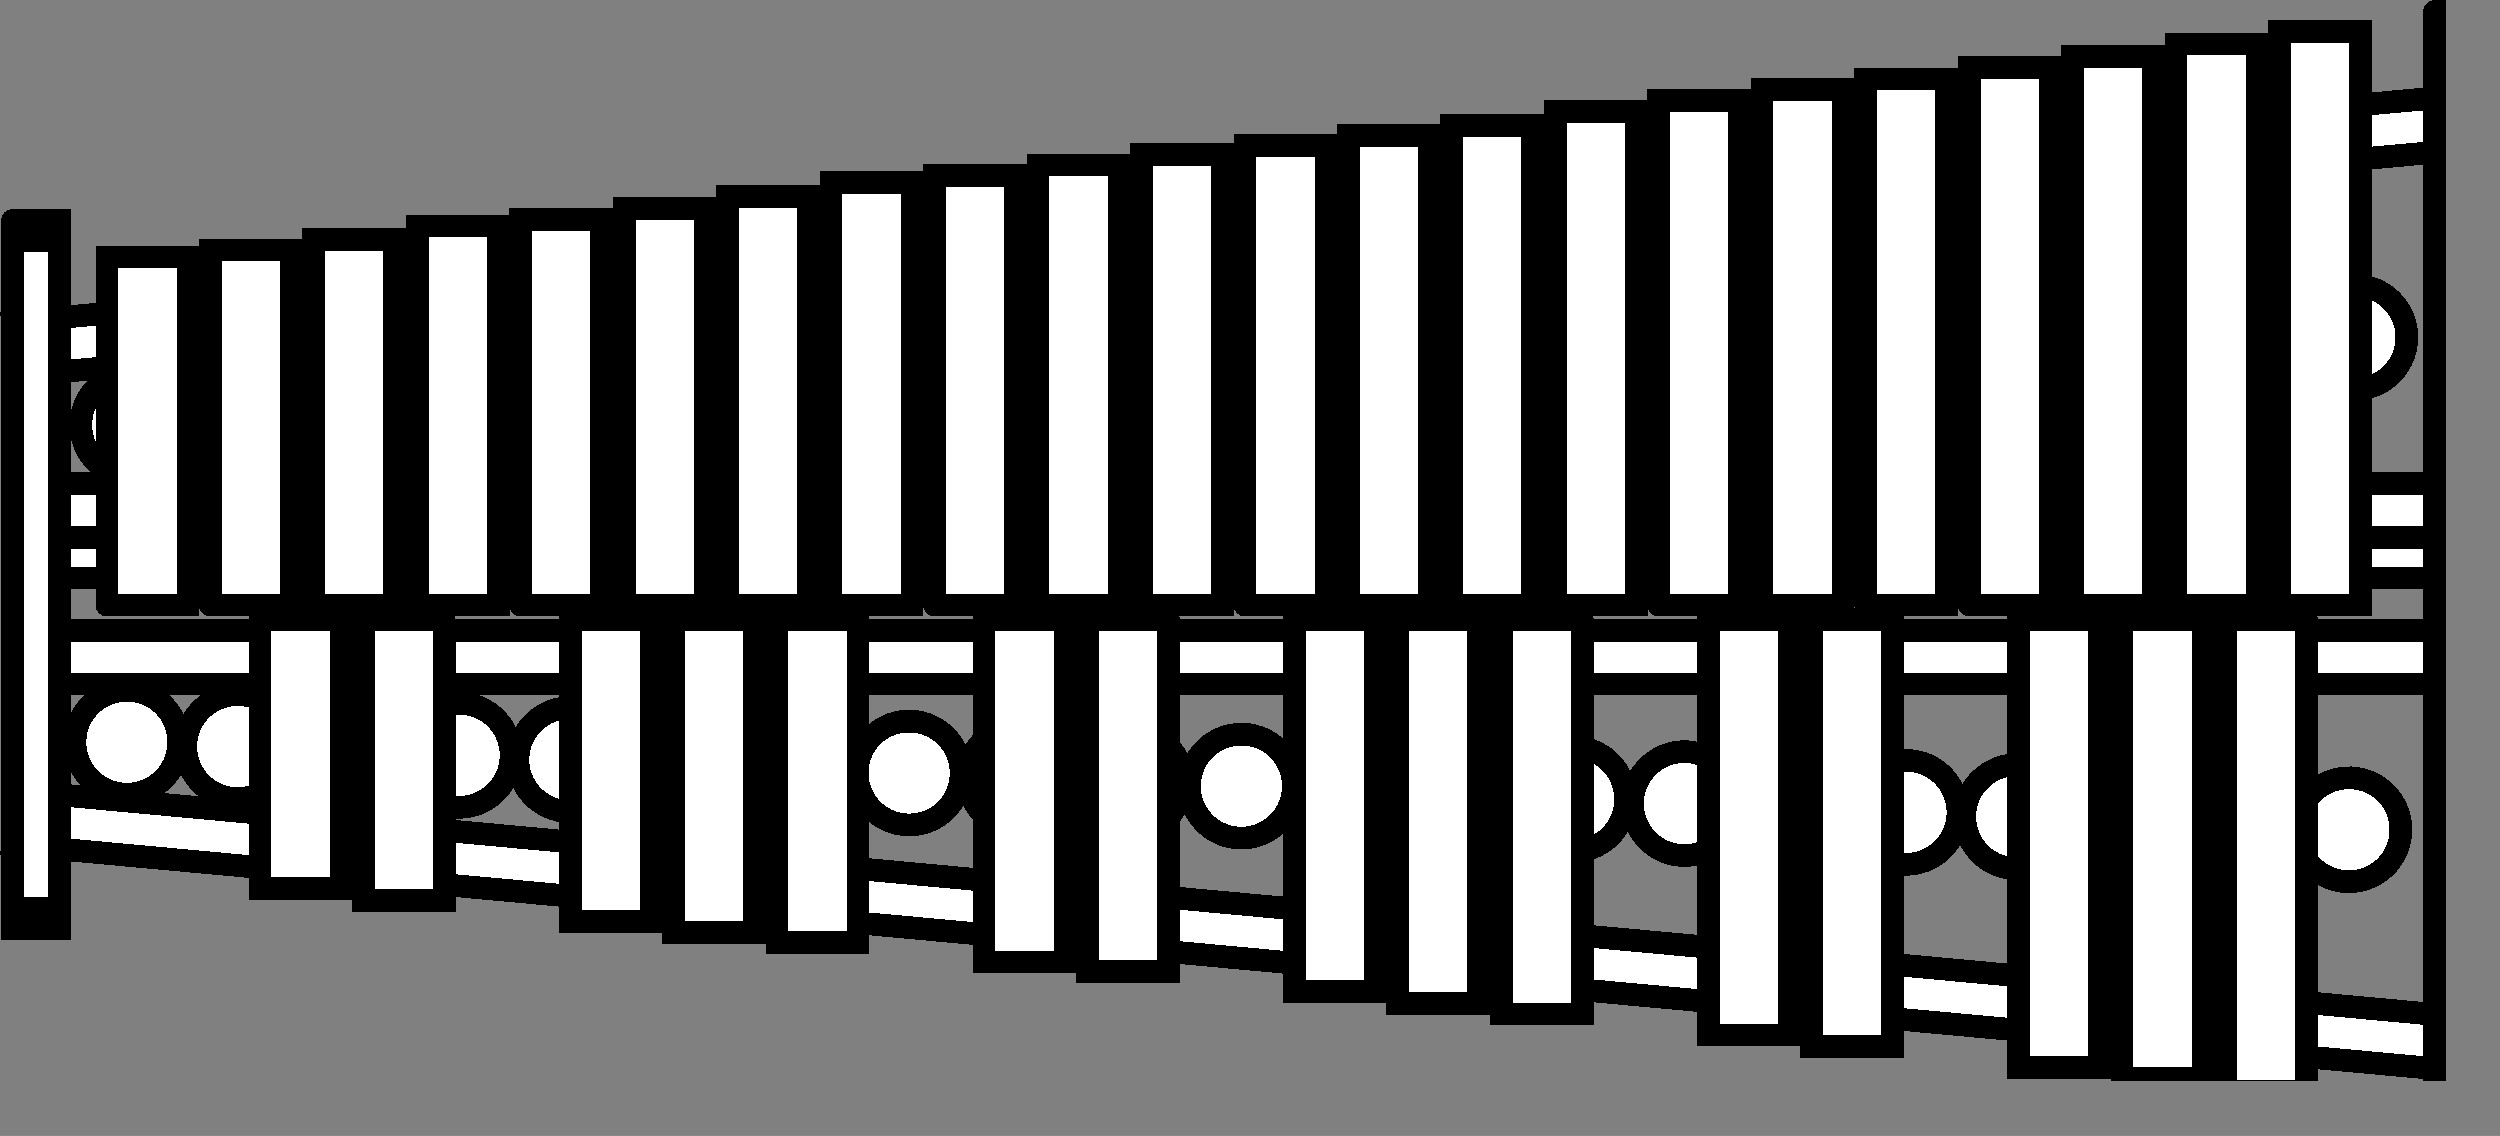 <?xml version="1.0" encoding="UTF-8" standalone="no"?>
<svg
   width="13.766mm"
   height="6.255mm"
   viewBox="0 0 13.766 6.255"
   version="1.1"
   id="svg139"
   xmlns="http://www.w3.org/2000/svg"
   xmlns:svg="http://www.w3.org/2000/svg">
  <rect x="0" y="0" width="13.766" height="6.255" fill="#808080" stroke="none"/>
  <!-- Master Definitions -->
  <style
     id="style1">
text { white-space: pre; }
</style>
  <defs
     id="defs1" />
  <!-- グループ部品 ID=6479 -->
  <g
     id="Group-6479"
     style="fill:#ffffff;fill-opacity:1;stroke:#000000;stroke-width:0.125;stroke-dasharray:none;stroke-opacity:1"
     transform="translate(-0.296,-0.302)">
    <!-- グループ部品 ID=6406 -->
    <g
       id="Group-6406"
       style="fill:#ffffff;fill-opacity:1;stroke:#000000;stroke-width:0.125;stroke-dasharray:none;stroke-opacity:1">
      <!-- 円弧部品 ID=6385 -->
      <g
         id="Group-6385"
         style="fill:#ffffff;fill-opacity:1;stroke:#000000;stroke-width:0.125;stroke-dasharray:none;stroke-opacity:1">
        <defs
           id="defs2">
          <symbol
             id="ObjectBody-0">
            <path
               d="M 12.945,4.86 C 12.951,4.702 13.084,4.579 13.242,4.585 13.4,4.591 13.523,4.725 13.516,4.882 13.51,5.04 13.377,5.163 13.219,5.157 13.061,5.151 12.938,5.018 12.945,4.86"
               id="path1" />
          </symbol>
        </defs>
        <use
           href="#ObjectBody-0"
           fill="#ffffffff"
           stroke="transparent"
           shape-rendering="crispEdges"
           id="use2"
           style="fill:#ffffff;fill-opacity:1;stroke:#000000;stroke-width:0.125;stroke-dasharray:none;stroke-opacity:1" />
        <use
           href="#ObjectBody-0"
           fill="none"
           stroke="#000000ff"
           stroke-width="0.125"
           stroke-linecap="round"
           stroke-linejoin="round"
           shape-rendering="crispEdges"
           id="use3"
           style="fill:#ffffff;fill-opacity:1;stroke:#000000;stroke-width:0.125;stroke-dasharray:none;stroke-opacity:1" />
      </g>
      <!-- End of 円弧部品 ID=6385 -->
      <!-- 円弧部品 ID=6386 -->
      <g
         id="Group-6386"
         style="fill:#ffffff;fill-opacity:1;stroke:#000000;stroke-width:0.125;stroke-dasharray:none;stroke-opacity:1">
        <defs
           id="defs3">
          <symbol
             id="ObjectBody-1">
            <path
               d="M 12.335,4.836 C 12.341,4.678 12.474,4.555 12.632,4.561 12.79,4.567 12.913,4.7 12.906,4.858 12.9,5.016 12.767,5.139 12.609,5.133 12.451,5.127 12.329,4.994 12.335,4.836"
               id="path3" />
          </symbol>
        </defs>
        <use
           href="#ObjectBody-1"
           fill="#ffffffff"
           stroke="transparent"
           shape-rendering="crispEdges"
           id="use4"
           style="fill:#ffffff;fill-opacity:1;stroke:#000000;stroke-width:0.125;stroke-dasharray:none;stroke-opacity:1" />
        <use
           href="#ObjectBody-1"
           fill="none"
           stroke="#000000ff"
           stroke-width="0.125"
           stroke-linecap="round"
           stroke-linejoin="round"
           shape-rendering="crispEdges"
           id="use5"
           style="fill:#ffffff;fill-opacity:1;stroke:#000000;stroke-width:0.125;stroke-dasharray:none;stroke-opacity:1" />
      </g>
      <!-- End of 円弧部品 ID=6386 -->
      <!-- 円弧部品 ID=6387 -->
      <g
         id="Group-6387"
         style="fill:#ffffff;fill-opacity:1;stroke:#000000;stroke-width:0.125;stroke-dasharray:none;stroke-opacity:1">
        <defs
           id="defs5">
          <symbol
             id="ObjectBody-2">
            <path
               d="M 11.725,4.812 C 11.731,4.654 11.864,4.531 12.022,4.537 12.18,4.543 12.303,4.676 12.297,4.834 12.29,4.992 12.157,5.115 11.999,5.109 11.841,5.103 11.719,4.97 11.725,4.812"
               id="path5" />
          </symbol>
        </defs>
        <use
           href="#ObjectBody-2"
           fill="#ffffffff"
           stroke="transparent"
           shape-rendering="crispEdges"
           id="use6"
           style="fill:#ffffff;fill-opacity:1;stroke:#000000;stroke-width:0.125;stroke-dasharray:none;stroke-opacity:1" />
        <use
           href="#ObjectBody-2"
           fill="none"
           stroke="#000000ff"
           stroke-width="0.125"
           stroke-linecap="round"
           stroke-linejoin="round"
           shape-rendering="crispEdges"
           id="use7"
           style="fill:#ffffff;fill-opacity:1;stroke:#000000;stroke-width:0.125;stroke-dasharray:none;stroke-opacity:1" />
      </g>
      <!-- End of 円弧部品 ID=6387 -->
      <!-- 円弧部品 ID=6388 -->
      <g
         id="Group-6388"
         style="fill:#ffffff;fill-opacity:1;stroke:#000000;stroke-width:0.125;stroke-dasharray:none;stroke-opacity:1">
        <defs
           id="defs7">
          <symbol
             id="ObjectBody-3">
            <path
               d="M 11.115,4.788 C 11.121,4.63 11.254,4.507 11.412,4.513 11.57,4.519 11.693,4.652 11.687,4.81 11.681,4.968 11.547,5.091 11.389,5.085 11.232,5.079 11.109,4.946 11.115,4.788"
               id="path7" />
          </symbol>
        </defs>
        <use
           href="#ObjectBody-3"
           fill="#ffffffff"
           stroke="transparent"
           shape-rendering="crispEdges"
           id="use8"
           style="fill:#ffffff;fill-opacity:1;stroke:#000000;stroke-width:0.125;stroke-dasharray:none;stroke-opacity:1" />
        <use
           href="#ObjectBody-3"
           fill="none"
           stroke="#000000ff"
           stroke-width="0.125"
           stroke-linecap="round"
           stroke-linejoin="round"
           shape-rendering="crispEdges"
           id="use9"
           style="fill:#ffffff;fill-opacity:1;stroke:#000000;stroke-width:0.125;stroke-dasharray:none;stroke-opacity:1" />
      </g>
      <!-- End of 円弧部品 ID=6388 -->
      <!-- 円弧部品 ID=6389 -->
      <g
         id="Group-6389"
         style="fill:#ffffff;fill-opacity:1;stroke:#000000;stroke-width:0.125;stroke-dasharray:none;stroke-opacity:1">
        <defs
           id="defs9">
          <symbol
             id="ObjectBody-4">
            <path
               d="M 10.505,4.764 C 10.511,4.606 10.644,4.483 10.802,4.489 10.96,4.495 11.083,4.628 11.077,4.786 11.071,4.944 10.938,5.067 10.78,5.061 10.622,5.055 10.499,4.922 10.505,4.764"
               id="path9" />
          </symbol>
        </defs>
        <use
           href="#ObjectBody-4"
           fill="#ffffffff"
           stroke="transparent"
           shape-rendering="crispEdges"
           id="use10"
           style="fill:#ffffff;fill-opacity:1;stroke:#000000;stroke-width:0.125;stroke-dasharray:none;stroke-opacity:1" />
        <use
           href="#ObjectBody-4"
           fill="none"
           stroke="#000000ff"
           stroke-width="0.125"
           stroke-linecap="round"
           stroke-linejoin="round"
           shape-rendering="crispEdges"
           id="use11"
           style="fill:#ffffff;fill-opacity:1;stroke:#000000;stroke-width:0.125;stroke-dasharray:none;stroke-opacity:1" />
      </g>
      <!-- End of 円弧部品 ID=6389 -->
      <!-- 円弧部品 ID=6390 -->
      <g
         id="Group-6390"
         style="fill:#ffffff;fill-opacity:1;stroke:#000000;stroke-width:0.125;stroke-dasharray:none;stroke-opacity:1">
        <defs
           id="defs11">
          <symbol
             id="ObjectBody-5">
            <path
               d="M 9.895,4.74 C 9.901,4.582 10.034,4.459 10.192,4.465 10.35,4.471 10.473,4.604 10.467,4.762 10.461,4.92 10.328,5.043 10.17,5.037 10.012,5.031 9.889,4.898 9.895,4.74"
               id="path11" />
          </symbol>
        </defs>
        <use
           href="#ObjectBody-5"
           fill="#ffffffff"
           stroke="transparent"
           shape-rendering="crispEdges"
           id="use12"
           style="fill:#ffffff;fill-opacity:1;stroke:#000000;stroke-width:0.125;stroke-dasharray:none;stroke-opacity:1" />
        <use
           href="#ObjectBody-5"
           fill="none"
           stroke="#000000ff"
           stroke-width="0.125"
           stroke-linecap="round"
           stroke-linejoin="round"
           shape-rendering="crispEdges"
           id="use13"
           style="fill:#ffffff;fill-opacity:1;stroke:#000000;stroke-width:0.125;stroke-dasharray:none;stroke-opacity:1" />
      </g>
      <!-- End of 円弧部品 ID=6390 -->
      <!-- 円弧部品 ID=6391 -->
      <g
         id="Group-6391"
         style="fill:#ffffff;fill-opacity:1;stroke:#000000;stroke-width:0.125;stroke-dasharray:none;stroke-opacity:1">
        <defs
           id="defs13">
          <symbol
             id="ObjectBody-6">
            <path
               d="M 9.285,4.716 C 9.291,4.558 9.425,4.435 9.582,4.441 9.74,4.447 9.863,4.58 9.857,4.738 9.851,4.896 9.718,5.019 9.56,5.013 9.402,5.007 9.279,4.873 9.285,4.716"
               id="path13" />
          </symbol>
        </defs>
        <use
           href="#ObjectBody-6"
           fill="#ffffffff"
           stroke="transparent"
           shape-rendering="crispEdges"
           id="use14"
           style="fill:#ffffff;fill-opacity:1;stroke:#000000;stroke-width:0.125;stroke-dasharray:none;stroke-opacity:1" />
        <use
           href="#ObjectBody-6"
           fill="none"
           stroke="#000000ff"
           stroke-width="0.125"
           stroke-linecap="round"
           stroke-linejoin="round"
           shape-rendering="crispEdges"
           id="use15"
           style="fill:#ffffff;fill-opacity:1;stroke:#000000;stroke-width:0.125;stroke-dasharray:none;stroke-opacity:1" />
      </g>
      <!-- End of 円弧部品 ID=6391 -->
      <!-- 円弧部品 ID=6392 -->
      <g
         id="Group-6392"
         style="fill:#ffffff;fill-opacity:1;stroke:#000000;stroke-width:0.125;stroke-dasharray:none;stroke-opacity:1">
        <defs
           id="defs15">
          <symbol
             id="ObjectBody-7">
            <path
               d="M 8.675,4.692 C 8.682,4.534 8.815,4.411 8.973,4.417 9.13,4.423 9.253,4.556 9.247,4.714 9.241,4.872 9.108,4.995 8.95,4.989 8.792,4.982 8.669,4.849 8.675,4.692"
               id="path15" />
          </symbol>
        </defs>
        <use
           href="#ObjectBody-7"
           fill="#ffffffff"
           stroke="transparent"
           shape-rendering="crispEdges"
           id="use16"
           style="fill:#ffffff;fill-opacity:1;stroke:#000000;stroke-width:0.125;stroke-dasharray:none;stroke-opacity:1" />
        <use
           href="#ObjectBody-7"
           fill="none"
           stroke="#000000ff"
           stroke-width="0.125"
           stroke-linecap="round"
           stroke-linejoin="round"
           shape-rendering="crispEdges"
           id="use17"
           style="fill:#ffffff;fill-opacity:1;stroke:#000000;stroke-width:0.125;stroke-dasharray:none;stroke-opacity:1" />
      </g>
      <!-- End of 円弧部品 ID=6392 -->
      <!-- 円弧部品 ID=6393 -->
      <g
         id="Group-6393"
         style="fill:#ffffff;fill-opacity:1;stroke:#000000;stroke-width:0.125;stroke-dasharray:none;stroke-opacity:1">
        <defs
           id="defs17">
          <symbol
             id="ObjectBody-8">
            <path
               d="M 8.065,4.667 C 8.072,4.51 8.205,4.387 8.363,4.393 8.521,4.399 8.643,4.532 8.637,4.69 8.631,4.848 8.498,4.971 8.34,4.965 8.182,4.958 8.059,4.825 8.065,4.667"
               id="path17" />
          </symbol>
        </defs>
        <use
           href="#ObjectBody-8"
           fill="#ffffffff"
           stroke="transparent"
           shape-rendering="crispEdges"
           id="use18"
           style="fill:#ffffff;fill-opacity:1;stroke:#000000;stroke-width:0.125;stroke-dasharray:none;stroke-opacity:1" />
        <use
           href="#ObjectBody-8"
           fill="none"
           stroke="#000000ff"
           stroke-width="0.125"
           stroke-linecap="round"
           stroke-linejoin="round"
           shape-rendering="crispEdges"
           id="use19"
           style="fill:#ffffff;fill-opacity:1;stroke:#000000;stroke-width:0.125;stroke-dasharray:none;stroke-opacity:1" />
      </g>
      <!-- End of 円弧部品 ID=6393 -->
      <!-- 円弧部品 ID=6394 -->
      <g
         id="Group-6394"
         style="fill:#ffffff;fill-opacity:1;stroke:#000000;stroke-width:0.125;stroke-dasharray:none;stroke-opacity:1">
        <defs
           id="defs19">
          <symbol
             id="ObjectBody-9">
            <path
               d="M 7.456,4.643 C 7.462,4.486 7.595,4.363 7.753,4.369 7.911,4.375 8.034,4.508 8.027,4.666 8.021,4.824 7.888,4.947 7.73,4.941 7.572,4.934 7.449,4.801 7.456,4.643"
               id="path19" />
          </symbol>
        </defs>
        <use
           href="#ObjectBody-9"
           fill="#ffffffff"
           stroke="transparent"
           shape-rendering="crispEdges"
           id="use20"
           style="fill:#ffffff;fill-opacity:1;stroke:#000000;stroke-width:0.125;stroke-dasharray:none;stroke-opacity:1" />
        <use
           href="#ObjectBody-9"
           fill="none"
           stroke="#000000ff"
           stroke-width="0.125"
           stroke-linecap="round"
           stroke-linejoin="round"
           shape-rendering="crispEdges"
           id="use21"
           style="fill:#ffffff;fill-opacity:1;stroke:#000000;stroke-width:0.125;stroke-dasharray:none;stroke-opacity:1" />
      </g>
      <!-- End of 円弧部品 ID=6394 -->
      <!-- 円弧部品 ID=6395 -->
      <g
         id="Group-6395"
         style="fill:#ffffff;fill-opacity:1;stroke:#000000;stroke-width:0.125;stroke-dasharray:none;stroke-opacity:1">
        <defs
           id="defs21">
          <symbol
             id="ObjectBody-10">
            <path
               d="M 6.846,4.619 C 6.852,4.462 6.985,4.339 7.143,4.345 7.301,4.351 7.424,4.484 7.417,4.642 7.411,4.8 7.278,4.923 7.12,4.917 6.962,4.91 6.839,4.777 6.846,4.619"
               id="path21" />
          </symbol>
        </defs>
        <use
           href="#ObjectBody-10"
           fill="#ffffffff"
           stroke="transparent"
           shape-rendering="crispEdges"
           id="use22"
           style="fill:#ffffff;fill-opacity:1;stroke:#000000;stroke-width:0.125;stroke-dasharray:none;stroke-opacity:1" />
        <use
           href="#ObjectBody-10"
           fill="none"
           stroke="#000000ff"
           stroke-width="0.125"
           stroke-linecap="round"
           stroke-linejoin="round"
           shape-rendering="crispEdges"
           id="use23"
           style="fill:#ffffff;fill-opacity:1;stroke:#000000;stroke-width:0.125;stroke-dasharray:none;stroke-opacity:1" />
      </g>
      <!-- End of 円弧部品 ID=6395 -->
      <!-- 円弧部品 ID=6396 -->
      <g
         id="Group-6396"
         style="fill:#ffffff;fill-opacity:1;stroke:#000000;stroke-width:0.125;stroke-dasharray:none;stroke-opacity:1">
        <defs
           id="defs23">
          <symbol
             id="ObjectBody-11">
            <path
               d="M 6.236,4.595 C 6.242,4.437 6.375,4.315 6.533,4.321 6.691,4.327 6.814,4.46 6.808,4.618 6.801,4.776 6.668,4.899 6.51,4.893 6.353,4.886 6.23,4.753 6.236,4.595"
               id="path23" />
          </symbol>
        </defs>
        <use
           href="#ObjectBody-11"
           fill="#ffffffff"
           stroke="transparent"
           shape-rendering="crispEdges"
           id="use24"
           style="fill:#ffffff;fill-opacity:1;stroke:#000000;stroke-width:0.125;stroke-dasharray:none;stroke-opacity:1" />
        <use
           href="#ObjectBody-11"
           fill="none"
           stroke="#000000ff"
           stroke-width="0.125"
           stroke-linecap="round"
           stroke-linejoin="round"
           shape-rendering="crispEdges"
           id="use25"
           style="fill:#ffffff;fill-opacity:1;stroke:#000000;stroke-width:0.125;stroke-dasharray:none;stroke-opacity:1" />
      </g>
      <!-- End of 円弧部品 ID=6396 -->
      <!-- 円弧部品 ID=6397 -->
      <g
         id="Group-6397"
         style="fill:#ffffff;fill-opacity:1;stroke:#000000;stroke-width:0.125;stroke-dasharray:none;stroke-opacity:1">
        <defs
           id="defs25">
          <symbol
             id="ObjectBody-12">
            <path
               d="M 5.626,4.571 C 5.632,4.413 5.765,4.29 5.923,4.297 6.081,4.303 6.204,4.436 6.198,4.594 6.191,4.752 6.058,4.875 5.901,4.868 5.743,4.862 5.62,4.729 5.626,4.571"
               id="path25" />
          </symbol>
        </defs>
        <use
           href="#ObjectBody-12"
           fill="#ffffffff"
           stroke="transparent"
           shape-rendering="crispEdges"
           id="use26"
           style="fill:#ffffff;fill-opacity:1;stroke:#000000;stroke-width:0.125;stroke-dasharray:none;stroke-opacity:1" />
        <use
           href="#ObjectBody-12"
           fill="none"
           stroke="#000000ff"
           stroke-width="0.125"
           stroke-linecap="round"
           stroke-linejoin="round"
           shape-rendering="crispEdges"
           id="use27"
           style="fill:#ffffff;fill-opacity:1;stroke:#000000;stroke-width:0.125;stroke-dasharray:none;stroke-opacity:1" />
      </g>
      <!-- End of 円弧部品 ID=6397 -->
      <!-- 円弧部品 ID=6398 -->
      <g
         id="Group-6398"
         style="fill:#ffffff;fill-opacity:1;stroke:#000000;stroke-width:0.125;stroke-dasharray:none;stroke-opacity:1">
        <defs
           id="defs27">
          <symbol
             id="ObjectBody-13">
            <path
               d="M 5.016,4.547 C 5.022,4.389 5.155,4.266 5.313,4.273 5.471,4.279 5.594,4.412 5.588,4.57 5.582,4.728 5.449,4.851 5.291,4.844 5.133,4.838 5.01,4.705 5.016,4.547"
               id="path27" />
          </symbol>
        </defs>
        <use
           href="#ObjectBody-13"
           fill="#ffffffff"
           stroke="transparent"
           shape-rendering="crispEdges"
           id="use28"
           style="fill:#ffffff;fill-opacity:1;stroke:#000000;stroke-width:0.125;stroke-dasharray:none;stroke-opacity:1" />
        <use
           href="#ObjectBody-13"
           fill="none"
           stroke="#000000ff"
           stroke-width="0.125"
           stroke-linecap="round"
           stroke-linejoin="round"
           shape-rendering="crispEdges"
           id="use29"
           style="fill:#ffffff;fill-opacity:1;stroke:#000000;stroke-width:0.125;stroke-dasharray:none;stroke-opacity:1" />
      </g>
      <!-- End of 円弧部品 ID=6398 -->
      <!-- 円弧部品 ID=6399 -->
      <g
         id="Group-6399"
         style="fill:#ffffff;fill-opacity:1;stroke:#000000;stroke-width:0.125;stroke-dasharray:none;stroke-opacity:1">
        <defs
           id="defs29">
          <symbol
             id="ObjectBody-14">
            <path
               d="M 4.406,4.523 C 4.412,4.365 4.545,4.242 4.703,4.249 4.861,4.255 4.984,4.388 4.978,4.546 4.972,4.704 4.839,4.827 4.681,4.82 4.523,4.814 4.4,4.681 4.406,4.523"
               id="path29" />
          </symbol>
        </defs>
        <use
           href="#ObjectBody-14"
           fill="#ffffffff"
           stroke="transparent"
           shape-rendering="crispEdges"
           id="use30"
           style="fill:#ffffff;fill-opacity:1;stroke:#000000;stroke-width:0.125;stroke-dasharray:none;stroke-opacity:1" />
        <use
           href="#ObjectBody-14"
           fill="none"
           stroke="#000000ff"
           stroke-width="0.125"
           stroke-linecap="round"
           stroke-linejoin="round"
           shape-rendering="crispEdges"
           id="use31"
           style="fill:#ffffff;fill-opacity:1;stroke:#000000;stroke-width:0.125;stroke-dasharray:none;stroke-opacity:1" />
      </g>
      <!-- End of 円弧部品 ID=6399 -->
      <!-- 円弧部品 ID=6400 -->
      <g
         id="Group-6400"
         style="fill:#ffffff;fill-opacity:1;stroke:#000000;stroke-width:0.125;stroke-dasharray:none;stroke-opacity:1">
        <defs
           id="defs31">
          <symbol
             id="ObjectBody-15">
            <path
               d="M 3.796,4.499 C 3.802,4.341 3.936,4.218 4.093,4.225 4.251,4.231 4.374,4.364 4.368,4.522 4.362,4.68 4.229,4.803 4.071,4.796 3.913,4.79 3.79,4.657 3.796,4.499"
               id="path31" />
          </symbol>
        </defs>
        <use
           href="#ObjectBody-15"
           fill="#ffffffff"
           stroke="transparent"
           shape-rendering="crispEdges"
           id="use32"
           style="fill:#ffffff;fill-opacity:1;stroke:#000000;stroke-width:0.125;stroke-dasharray:none;stroke-opacity:1" />
        <use
           href="#ObjectBody-15"
           fill="none"
           stroke="#000000ff"
           stroke-width="0.125"
           stroke-linecap="round"
           stroke-linejoin="round"
           shape-rendering="crispEdges"
           id="use33"
           style="fill:#ffffff;fill-opacity:1;stroke:#000000;stroke-width:0.125;stroke-dasharray:none;stroke-opacity:1" />
      </g>
      <!-- End of 円弧部品 ID=6400 -->
      <!-- 円弧部品 ID=6401 -->
      <g
         id="Group-6401"
         style="fill:#ffffff;fill-opacity:1;stroke:#000000;stroke-width:0.125;stroke-dasharray:none;stroke-opacity:1">
        <defs
           id="defs33">
          <symbol
             id="ObjectBody-16">
            <path
               d="M 3.148,4.474 C 3.154,4.316 3.288,4.193 3.445,4.199 3.603,4.205 3.726,4.338 3.72,4.496 3.714,4.654 3.581,4.777 3.423,4.771 3.265,4.765 3.142,4.631 3.148,4.474"
               id="path33" />
          </symbol>
        </defs>
        <use
           href="#ObjectBody-16"
           fill="#ffffffff"
           stroke="transparent"
           shape-rendering="crispEdges"
           id="use34"
           style="fill:#ffffff;fill-opacity:1;stroke:#000000;stroke-width:0.125;stroke-dasharray:none;stroke-opacity:1" />
        <use
           href="#ObjectBody-16"
           fill="none"
           stroke="#000000ff"
           stroke-width="0.125"
           stroke-linecap="round"
           stroke-linejoin="round"
           shape-rendering="crispEdges"
           id="use35"
           style="fill:#ffffff;fill-opacity:1;stroke:#000000;stroke-width:0.125;stroke-dasharray:none;stroke-opacity:1" />
      </g>
      <!-- End of 円弧部品 ID=6401 -->
      <!-- 円弧部品 ID=6402 -->
      <g
         id="Group-6402"
         style="fill:#ffffff;fill-opacity:1;stroke:#000000;stroke-width:0.125;stroke-dasharray:none;stroke-opacity:1">
        <defs
           id="defs35">
          <symbol
             id="ObjectBody-17">
            <path
               d="M 2.538,4.45 C 2.545,4.292 2.678,4.169 2.836,4.175 2.993,4.181 3.116,4.314 3.11,4.472 3.104,4.63 2.971,4.753 2.813,4.747 2.655,4.74 2.532,4.607 2.538,4.45"
               id="path35" />
          </symbol>
        </defs>
        <use
           href="#ObjectBody-17"
           fill="#ffffffff"
           stroke="transparent"
           shape-rendering="crispEdges"
           id="use36"
           style="fill:#ffffff;fill-opacity:1;stroke:#000000;stroke-width:0.125;stroke-dasharray:none;stroke-opacity:1" />
        <use
           href="#ObjectBody-17"
           fill="none"
           stroke="#000000ff"
           stroke-width="0.125"
           stroke-linecap="round"
           stroke-linejoin="round"
           shape-rendering="crispEdges"
           id="use37"
           style="fill:#ffffff;fill-opacity:1;stroke:#000000;stroke-width:0.125;stroke-dasharray:none;stroke-opacity:1" />
      </g>
      <!-- End of 円弧部品 ID=6402 -->
      <!-- 円弧部品 ID=6403 -->
      <g
         id="Group-6403"
         style="fill:#ffffff;fill-opacity:1;stroke:#000000;stroke-width:0.125;stroke-dasharray:none;stroke-opacity:1">
        <defs
           id="defs37">
          <symbol
             id="ObjectBody-18">
            <path
               d="M 1.928,4.426 C 1.935,4.268 2.068,4.145 2.226,4.151 2.384,4.157 2.506,4.29 2.5,4.448 2.494,4.606 2.361,4.729 2.203,4.723 2.045,4.716 1.922,4.583 1.928,4.426"
               id="path37" />
          </symbol>
        </defs>
        <use
           href="#ObjectBody-18"
           fill="#ffffffff"
           stroke="transparent"
           shape-rendering="crispEdges"
           id="use38"
           style="fill:#ffffff;fill-opacity:1;stroke:#000000;stroke-width:0.125;stroke-dasharray:none;stroke-opacity:1" />
        <use
           href="#ObjectBody-18"
           fill="none"
           stroke="#000000ff"
           stroke-width="0.125"
           stroke-linecap="round"
           stroke-linejoin="round"
           shape-rendering="crispEdges"
           id="use39"
           style="fill:#ffffff;fill-opacity:1;stroke:#000000;stroke-width:0.125;stroke-dasharray:none;stroke-opacity:1" />
      </g>
      <!-- End of 円弧部品 ID=6403 -->
      <!-- 円弧部品 ID=6404 -->
      <g
         id="Group-6404"
         style="fill:#ffffff;fill-opacity:1;stroke:#000000;stroke-width:0.125;stroke-dasharray:none;stroke-opacity:1">
        <defs
           id="defs39">
          <symbol
             id="ObjectBody-19">
            <path
               d="M 1.319,4.401 C 1.325,4.244 1.458,4.121 1.616,4.127 1.774,4.133 1.897,4.266 1.89,4.424 1.884,4.582 1.751,4.705 1.593,4.699 1.435,4.692 1.312,4.559 1.319,4.401"
               id="path39" />
          </symbol>
        </defs>
        <use
           href="#ObjectBody-19"
           fill="#ffffffff"
           stroke="transparent"
           shape-rendering="crispEdges"
           id="use40"
           style="fill:#ffffff;fill-opacity:1;stroke:#000000;stroke-width:0.125;stroke-dasharray:none;stroke-opacity:1" />
        <use
           href="#ObjectBody-19"
           fill="none"
           stroke="#000000ff"
           stroke-width="0.125"
           stroke-linecap="round"
           stroke-linejoin="round"
           shape-rendering="crispEdges"
           id="use41"
           style="fill:#ffffff;fill-opacity:1;stroke:#000000;stroke-width:0.125;stroke-dasharray:none;stroke-opacity:1" />
      </g>
      <!-- End of 円弧部品 ID=6404 -->
      <!-- 円弧部品 ID=6405 -->
      <g
         id="Group-6405"
         style="fill:#ffffff;fill-opacity:1;stroke:#000000;stroke-width:0.125;stroke-dasharray:none;stroke-opacity:1">
        <defs
           id="defs41">
          <symbol
             id="ObjectBody-20">
            <path
               d="M 0.709,4.377 C 0.715,4.22 0.848,4.097 1.006,4.103 1.164,4.109 1.287,4.242 1.28,4.4 1.274,4.558 1.141,4.681 0.983,4.675 0.825,4.668 0.702,4.535 0.709,4.377"
               id="path41" />
          </symbol>
        </defs>
        <use
           href="#ObjectBody-20"
           fill="#ffffffff"
           stroke="transparent"
           shape-rendering="crispEdges"
           id="use42"
           style="fill:#ffffff;fill-opacity:1;stroke:#000000;stroke-width:0.125;stroke-dasharray:none;stroke-opacity:1" />
        <use
           href="#ObjectBody-20"
           fill="none"
           stroke="#000000ff"
           stroke-width="0.125"
           stroke-linecap="round"
           stroke-linejoin="round"
           shape-rendering="crispEdges"
           id="use43"
           style="fill:#ffffff;fill-opacity:1;stroke:#000000;stroke-width:0.125;stroke-dasharray:none;stroke-opacity:1" />
      </g>
      <!-- End of 円弧部品 ID=6405 -->
    </g>
    <!-- End of グループ部品 ID=6406 -->
    <!-- 矩形部品 ID=6407 -->
    <g
       id="Group-6407"
       style="fill:#ffffff;fill-opacity:1;stroke:#000000;stroke-width:0.125;stroke-dasharray:none;stroke-opacity:1">
      <defs
         id="defs43">
        <symbol
           id="ObjectBody-21">
          <path
             d="m 13.702,3.188 c 0,0 0,0.297 0,0.297 0,0 -13.078,0 -13.078,0 0,0 0,-0.297 0,-0.297 0,0 13.078,0 13.078,0"
             id="path43" />
        </symbol>
      </defs>
      <use
         href="#ObjectBody-21"
         fill="#ffffffff"
         stroke="transparent"
         shape-rendering="crispEdges"
         id="use44"
         style="fill:#ffffff;fill-opacity:1;stroke:#000000;stroke-width:0.125;stroke-dasharray:none;stroke-opacity:1" />
      <use
         href="#ObjectBody-21"
         fill="none"
         stroke="#000000ff"
         stroke-width="0.125"
         stroke-linecap="round"
         stroke-linejoin="round"
         shape-rendering="crispEdges"
         id="use45"
         style="fill:#ffffff;fill-opacity:1;stroke:#000000;stroke-width:0.125;stroke-dasharray:none;stroke-opacity:1" />
    </g>
    <!-- End of 矩形部品 ID=6407 -->
    <!-- 矩形部品 ID=6408 -->
    <g
       id="Group-6408"
       style="fill:#ffffff;fill-opacity:1;stroke:#000000;stroke-width:0.125;stroke-dasharray:none;stroke-opacity:1">
      <defs
         id="defs45">
        <symbol
           id="ObjectBody-22">
          <path
             d="m 0.365,1.516 c 0,0 0.26,0 0.26,0 0,0 0,3.901 0,3.901 0,0 -0.26,0 -0.26,0 0,0 0,-3.901 0,-3.901"
             id="path45" />
        </symbol>
      </defs>
      <use
         href="#ObjectBody-22"
         fill="#ffffffff"
         stroke="transparent"
         shape-rendering="crispEdges"
         id="use46"
         style="fill:#ffffff;fill-opacity:1;stroke:#000000;stroke-width:0.125;stroke-dasharray:none;stroke-opacity:1" />
      <use
         href="#ObjectBody-22"
         fill="none"
         stroke="#000000ff"
         stroke-width="0.125"
         stroke-linecap="round"
         stroke-linejoin="round"
         shape-rendering="crispEdges"
         id="use47"
         style="fill:#ffffff;fill-opacity:1;stroke:#000000;stroke-width:0.125;stroke-dasharray:none;stroke-opacity:1" />
    </g>
    <!-- End of 矩形部品 ID=6408 -->
    <!-- 矩形部品 ID=6409 -->
    <g
       id="Group-6409"
       style="fill:#ffffff;fill-opacity:1;stroke:#000000;stroke-width:0.125;stroke-dasharray:none;stroke-opacity:1">
      <defs
         id="defs47">
        <symbol
           id="ObjectBody-23">
          <path
             d="m 13.702,0.365 c 0,0 0.297,0 0.297,0 0,0 0,6.13 0,6.13 0,0 -0.297,0 -0.297,0 0,0 0,-6.13 0,-6.13"
             id="path47" />
        </symbol>
      </defs>
      <use
         href="#ObjectBody-23"
         fill="#ffffffff"
         stroke="transparent"
         shape-rendering="crispEdges"
         id="use48"
         style="fill:#ffffff;fill-opacity:1;stroke:#000000;stroke-width:0.125;stroke-dasharray:none;stroke-opacity:1" />
      <use
         href="#ObjectBody-23"
         fill="none"
         stroke="#000000ff"
         stroke-width="0.125"
         stroke-linecap="round"
         stroke-linejoin="round"
         shape-rendering="crispEdges"
         id="use49"
         style="fill:#ffffff;fill-opacity:1;stroke:#000000;stroke-width:0.125;stroke-dasharray:none;stroke-opacity:1" />
    </g>
    <!-- End of 矩形部品 ID=6409 -->
    <!-- 円弧部品 ID=6410 -->
    <g
       id="Group-6410"
       style="fill:#ffffff;fill-opacity:1;stroke:#000000;stroke-width:0.125;stroke-dasharray:none;stroke-opacity:1">
      <defs
         id="defs49">
        <symbol
           id="ObjectBody-24">
          <path
             d="M 12.977,2.171 C 12.971,2.013 13.094,1.88 13.252,1.874 13.409,1.867 13.543,1.99 13.549,2.148 13.555,2.306 13.432,2.439 13.274,2.445 13.116,2.452 12.983,2.329 12.977,2.171"
             id="path49" />
        </symbol>
      </defs>
      <use
         href="#ObjectBody-24"
         fill="#ffffffff"
         stroke="transparent"
         shape-rendering="crispEdges"
         id="use50"
         style="fill:#ffffff;fill-opacity:1;stroke:#000000;stroke-width:0.125;stroke-dasharray:none;stroke-opacity:1" />
      <use
         href="#ObjectBody-24"
         fill="none"
         stroke="#000000ff"
         stroke-width="0.125"
         stroke-linecap="round"
         stroke-linejoin="round"
         shape-rendering="crispEdges"
         id="use51"
         style="fill:#ffffff;fill-opacity:1;stroke:#000000;stroke-width:0.125;stroke-dasharray:none;stroke-opacity:1" />
    </g>
    <!-- End of 円弧部品 ID=6410 -->
    <!-- 円弧部品 ID=6411 -->
    <g
       id="Group-6411"
       style="fill:#ffffff;fill-opacity:1;stroke:#000000;stroke-width:0.125;stroke-dasharray:none;stroke-opacity:1">
      <defs
         id="defs51">
        <symbol
           id="ObjectBody-25">
          <path
             d="M 0.741,2.653 C 0.735,2.495 0.858,2.362 1.016,2.356 1.174,2.35 1.307,2.473 1.313,2.631 1.319,2.789 1.196,2.922 1.038,2.928 0.88,2.934 0.747,2.811 0.741,2.653"
             id="path51" />
        </symbol>
      </defs>
      <use
         href="#ObjectBody-25"
         fill="#ffffffff"
         stroke="transparent"
         shape-rendering="crispEdges"
         id="use52"
         style="fill:#ffffff;fill-opacity:1;stroke:#000000;stroke-width:0.125;stroke-dasharray:none;stroke-opacity:1" />
      <use
         href="#ObjectBody-25"
         fill="none"
         stroke="#000000ff"
         stroke-width="0.125"
         stroke-linecap="round"
         stroke-linejoin="round"
         shape-rendering="crispEdges"
         id="use53"
         style="fill:#ffffff;fill-opacity:1;stroke:#000000;stroke-width:0.125;stroke-dasharray:none;stroke-opacity:1" />
    </g>
    <!-- End of 円弧部品 ID=6411 -->
    <!-- 矩形部品 ID=6412 -->
    <g
       id="Group-6412"
       style="fill:#ffffff;fill-opacity:1;stroke:#000000;stroke-width:0.125;stroke-dasharray:none;stroke-opacity:1">
      <defs
         id="defs53">
        <symbol
           id="ObjectBody-26">
          <path
             d="m 0.394,2.371 c 0,0 -0.029,-0.296 -0.029,-0.296 0,0 13.462,-1.245 13.462,-1.245 0,0 0.029,0.296 0.029,0.296 0,0 -13.462,1.245 -13.462,1.245"
             id="path53" />
        </symbol>
      </defs>
      <use
         href="#ObjectBody-26"
         fill="#ffffffff"
         stroke="transparent"
         shape-rendering="crispEdges"
         id="use54"
         style="fill:#ffffff;fill-opacity:1;stroke:#000000;stroke-width:0.125;stroke-dasharray:none;stroke-opacity:1" />
      <use
         href="#ObjectBody-26"
         fill="none"
         stroke="#000000ff"
         stroke-width="0.125"
         stroke-linecap="round"
         stroke-linejoin="round"
         shape-rendering="crispEdges"
         id="use55"
         style="fill:#ffffff;fill-opacity:1;stroke:#000000;stroke-width:0.125;stroke-dasharray:none;stroke-opacity:1" />
    </g>
    <!-- End of 矩形部品 ID=6412 -->
    <!-- 矩形部品 ID=6413 -->
    <g
       id="Group-6413"
       style="fill:#ffffff;fill-opacity:1;stroke:#000000;stroke-width:0.125;stroke-dasharray:none;stroke-opacity:1">
      <defs
         id="defs55">
        <symbol
           id="ObjectBody-27">
          <path
             d="m 13.856,5.902 c 0,0 -0.029,0.296 -0.029,0.296 0,0 -13.462,-1.245 -13.462,-1.245 0,0 0.029,-0.296 0.029,-0.296 0,0 13.462,1.245 13.462,1.245"
             id="path55" />
        </symbol>
      </defs>
      <use
         href="#ObjectBody-27"
         fill="#ffffffff"
         stroke="transparent"
         shape-rendering="crispEdges"
         id="use56"
         style="fill:#ffffff;fill-opacity:1;stroke:#000000;stroke-width:0.125;stroke-dasharray:none;stroke-opacity:1" />
      <use
         href="#ObjectBody-27"
         fill="none"
         stroke="#000000ff"
         stroke-width="0.125"
         stroke-linecap="round"
         stroke-linejoin="round"
         shape-rendering="crispEdges"
         id="use57"
         style="fill:#ffffff;fill-opacity:1;stroke:#000000;stroke-width:0.125;stroke-dasharray:none;stroke-opacity:1" />
    </g>
    <!-- End of 矩形部品 ID=6413 -->
    <!-- 矩形部品 ID=6414 -->
    <g
       id="Group-6414"
       style="fill:#ffffff;fill-opacity:1;stroke:#000000;stroke-width:0.125;stroke-dasharray:none;stroke-opacity:1">
      <defs
         id="defs57">
        <symbol
           id="ObjectBody-28">
          <path
             d="m 13.702,2.965 c 0,0 0,0.297 0,0.297 0,0 -13.078,0 -13.078,0 0,0 0,-0.297 0,-0.297 0,0 13.078,0 13.078,0"
             id="path57" />
        </symbol>
      </defs>
      <use
         href="#ObjectBody-28"
         fill="#ffffffff"
         stroke="transparent"
         shape-rendering="crispEdges"
         id="use58"
         style="fill:#ffffff;fill-opacity:1;stroke:#000000;stroke-width:0.125;stroke-dasharray:none;stroke-opacity:1" />
      <use
         href="#ObjectBody-28"
         fill="none"
         stroke="#000000ff"
         stroke-width="0.125"
         stroke-linecap="round"
         stroke-linejoin="round"
         shape-rendering="crispEdges"
         id="use59"
         style="fill:#ffffff;fill-opacity:1;stroke:#000000;stroke-width:0.125;stroke-dasharray:none;stroke-opacity:1" />
    </g>
    <!-- End of 矩形部品 ID=6414 -->
    <!-- 矩形部品 ID=6415 -->
    <g
       id="Group-6415"
       style="fill:#ffffff;fill-opacity:1;stroke:#000000;stroke-width:0.125;stroke-dasharray:none;stroke-opacity:1">
      <defs
         id="defs59">
        <symbol
           id="ObjectBody-29">
          <path
             d="m 13.702,3.772 c 0,0 0,0.297 0,0.297 0,0 -13.078,0 -13.078,0 0,0 0,-0.297 0,-0.297 0,0 13.078,0 13.078,0"
             id="path59" />
        </symbol>
      </defs>
      <use
         href="#ObjectBody-29"
         fill="#ffffffff"
         stroke="transparent"
         shape-rendering="crispEdges"
         id="use60"
         style="fill:#ffffff;fill-opacity:1;stroke:#000000;stroke-width:0.125;stroke-dasharray:none;stroke-opacity:1" />
      <use
         href="#ObjectBody-29"
         fill="none"
         stroke="#000000ff"
         stroke-width="0.125"
         stroke-linecap="round"
         stroke-linejoin="round"
         shape-rendering="crispEdges"
         id="use61"
         style="fill:#ffffff;fill-opacity:1;stroke:#000000;stroke-width:0.125;stroke-dasharray:none;stroke-opacity:1" />
    </g>
    <!-- End of 矩形部品 ID=6415 -->
    <!-- 矩形部品 ID=6416 -->
    <g
       id="Group-6416"
       style="fill:#ffffff;fill-opacity:1;stroke:#000000;stroke-width:0.125;stroke-dasharray:none;stroke-opacity:1">
      <defs
         id="defs61">
        <symbol
           id="ObjectBody-30">
          <path
             d="m 9.999,3.634 c 0,0 0,-2.838 0,-2.838 0,0 0.446,0 0.446,0 0,0 0,2.838 0,2.838 0,0 -0.446,0 -0.446,0"
             id="path61" />
        </symbol>
      </defs>
      <use
         href="#ObjectBody-30"
         fill="#ffffffff"
         stroke="transparent"
         shape-rendering="crispEdges"
         id="use62"
         style="fill:#ffffff;fill-opacity:1;stroke:#000000;stroke-width:0.125;stroke-dasharray:none;stroke-opacity:1" />
      <use
         href="#ObjectBody-30"
         fill="none"
         stroke="#000000ff"
         stroke-width="0.125"
         stroke-linecap="round"
         stroke-linejoin="round"
         shape-rendering="crispEdges"
         id="use63"
         style="fill:#ffffff;fill-opacity:1;stroke:#000000;stroke-width:0.125;stroke-dasharray:none;stroke-opacity:1" />
    </g>
    <!-- End of 矩形部品 ID=6416 -->
    <!-- 矩形部品 ID=6417 -->
    <g
       id="Group-6417"
       style="fill:#ffffff;fill-opacity:1;stroke:#000000;stroke-width:0.125;stroke-dasharray:none;stroke-opacity:1">
      <defs
         id="defs63">
        <symbol
           id="ObjectBody-31">
          <path
             d="m 9.43,3.634 c 0,0 0,-2.779 0,-2.779 0,0 0.446,0 0.446,0 0,0 0,2.779 0,2.779 0,0 -0.446,0 -0.446,0"
             id="path63" />
        </symbol>
      </defs>
      <use
         href="#ObjectBody-31"
         fill="#ffffffff"
         stroke="transparent"
         shape-rendering="crispEdges"
         id="use64"
         style="fill:#ffffff;fill-opacity:1;stroke:#000000;stroke-width:0.125;stroke-dasharray:none;stroke-opacity:1" />
      <use
         href="#ObjectBody-31"
         fill="none"
         stroke="#000000ff"
         stroke-width="0.125"
         stroke-linecap="round"
         stroke-linejoin="round"
         shape-rendering="crispEdges"
         id="use65"
         style="fill:#ffffff;fill-opacity:1;stroke:#000000;stroke-width:0.125;stroke-dasharray:none;stroke-opacity:1" />
    </g>
    <!-- End of 矩形部品 ID=6417 -->
    <!-- 矩形部品 ID=6418 -->
    <g
       id="Group-6418"
       style="fill:#ffffff;fill-opacity:1;stroke:#000000;stroke-width:0.125;stroke-dasharray:none;stroke-opacity:1">
      <defs
         id="defs65">
        <symbol
           id="ObjectBody-32">
          <path
             d="m 8.86,3.634 c 0,0 0,-2.718 0,-2.718 0,0 0.446,0 0.446,0 0,0 0,2.718 0,2.718 0,0 -0.446,0 -0.446,0"
             id="path65" />
        </symbol>
      </defs>
      <use
         href="#ObjectBody-32"
         fill="#ffffffff"
         stroke="transparent"
         shape-rendering="crispEdges"
         id="use66"
         style="fill:#ffffff;fill-opacity:1;stroke:#000000;stroke-width:0.125;stroke-dasharray:none;stroke-opacity:1" />
      <use
         href="#ObjectBody-32"
         fill="none"
         stroke="#000000ff"
         stroke-width="0.125"
         stroke-linecap="round"
         stroke-linejoin="round"
         shape-rendering="crispEdges"
         id="use67"
         style="fill:#ffffff;fill-opacity:1;stroke:#000000;stroke-width:0.125;stroke-dasharray:none;stroke-opacity:1" />
    </g>
    <!-- End of 矩形部品 ID=6418 -->
    <!-- 矩形部品 ID=6442 -->
    <g
       id="Group-6442"
       style="fill:#ffffff;fill-opacity:1;stroke:#000000;stroke-width:0.125;stroke-dasharray:none;stroke-opacity:1">
      <defs
         id="defs67">
        <symbol
           id="ObjectBody-33">
          <path
             d="m 8.29,3.634 c 0,0 0,-2.642 0,-2.642 0,0 0.446,0 0.446,0 0,0 0,2.642 0,2.642 0,0 -0.446,0 -0.446,0"
             id="path67" />
        </symbol>
      </defs>
      <use
         href="#ObjectBody-33"
         fill="#ffffffff"
         stroke="transparent"
         shape-rendering="crispEdges"
         id="use68"
         style="fill:#ffffff;fill-opacity:1;stroke:#000000;stroke-width:0.125;stroke-dasharray:none;stroke-opacity:1" />
      <use
         href="#ObjectBody-33"
         fill="none"
         stroke="#000000ff"
         stroke-width="0.125"
         stroke-linecap="round"
         stroke-linejoin="round"
         shape-rendering="crispEdges"
         id="use69"
         style="fill:#ffffff;fill-opacity:1;stroke:#000000;stroke-width:0.125;stroke-dasharray:none;stroke-opacity:1" />
    </g>
    <!-- End of 矩形部品 ID=6442 -->
    <!-- 矩形部品 ID=6443 -->
    <g
       id="Group-6443"
       style="fill:#ffffff;fill-opacity:1;stroke:#000000;stroke-width:0.125;stroke-dasharray:none;stroke-opacity:1">
      <defs
         id="defs69">
        <symbol
           id="ObjectBody-34">
          <path
             d="m 7.721,3.634 c 0,0 0,-2.585 0,-2.585 0,0 0.446,0 0.446,0 0,0 0,2.585 0,2.585 0,0 -0.446,0 -0.446,0"
             id="path69" />
        </symbol>
      </defs>
      <use
         href="#ObjectBody-34"
         fill="#ffffffff"
         stroke="transparent"
         shape-rendering="crispEdges"
         id="use70"
         style="fill:#ffffff;fill-opacity:1;stroke:#000000;stroke-width:0.125;stroke-dasharray:none;stroke-opacity:1" />
      <use
         href="#ObjectBody-34"
         fill="none"
         stroke="#000000ff"
         stroke-width="0.125"
         stroke-linecap="round"
         stroke-linejoin="round"
         shape-rendering="crispEdges"
         id="use71"
         style="fill:#ffffff;fill-opacity:1;stroke:#000000;stroke-width:0.125;stroke-dasharray:none;stroke-opacity:1" />
    </g>
    <!-- End of 矩形部品 ID=6443 -->
    <!-- 矩形部品 ID=6444 -->
    <g
       id="Group-6444"
       style="fill:#ffffff;fill-opacity:1;stroke:#000000;stroke-width:0.125;stroke-dasharray:none;stroke-opacity:1">
      <defs
         id="defs71">
        <symbol
           id="ObjectBody-35">
          <path
             d="m 12.848,3.634 c 0,0 0,-3.158 0,-3.158 0,0 0.446,0 0.446,0 0,0 0,3.158 0,3.158 0,0 -0.446,0 -0.446,0"
             id="path71" />
        </symbol>
      </defs>
      <use
         href="#ObjectBody-35"
         fill="#ffffffff"
         stroke="transparent"
         shape-rendering="crispEdges"
         id="use72"
         style="fill:#ffffff;fill-opacity:1;stroke:#000000;stroke-width:0.125;stroke-dasharray:none;stroke-opacity:1" />
      <use
         href="#ObjectBody-35"
         fill="none"
         stroke="#000000ff"
         stroke-width="0.125"
         stroke-linecap="round"
         stroke-linejoin="round"
         shape-rendering="crispEdges"
         id="use73"
         style="fill:#ffffff;fill-opacity:1;stroke:#000000;stroke-width:0.125;stroke-dasharray:none;stroke-opacity:1" />
    </g>
    <!-- End of 矩形部品 ID=6444 -->
    <!-- 矩形部品 ID=6445 -->
    <g
       id="Group-6445"
       style="fill:#ffffff;fill-opacity:1;stroke:#000000;stroke-width:0.125;stroke-dasharray:none;stroke-opacity:1">
      <defs
         id="defs73">
        <symbol
           id="ObjectBody-36">
          <path
             d="m 12.278,3.634 c 0,0 0,-3.089 0,-3.089 0,0 0.446,0 0.446,0 0,0 0,3.089 0,3.089 0,0 -0.446,0 -0.446,0"
             id="path73" />
        </symbol>
      </defs>
      <use
         href="#ObjectBody-36"
         fill="#ffffffff"
         stroke="transparent"
         shape-rendering="crispEdges"
         id="use74"
         style="fill:#ffffff;fill-opacity:1;stroke:#000000;stroke-width:0.125;stroke-dasharray:none;stroke-opacity:1" />
      <use
         href="#ObjectBody-36"
         fill="none"
         stroke="#000000ff"
         stroke-width="0.125"
         stroke-linecap="round"
         stroke-linejoin="round"
         shape-rendering="crispEdges"
         id="use75"
         style="fill:#ffffff;fill-opacity:1;stroke:#000000;stroke-width:0.125;stroke-dasharray:none;stroke-opacity:1" />
    </g>
    <!-- End of 矩形部品 ID=6445 -->
    <!-- 矩形部品 ID=6446 -->
    <g
       id="Group-6446"
       style="fill:#ffffff;fill-opacity:1;stroke:#000000;stroke-width:0.125;stroke-dasharray:none;stroke-opacity:1">
      <defs
         id="defs75">
        <symbol
           id="ObjectBody-37">
          <path
             d="m 11.709,3.634 c 0,0 0,-3.022 0,-3.022 0,0 0.446,0 0.446,0 0,0 0,3.022 0,3.022 0,0 -0.446,0 -0.446,0"
             id="path75" />
        </symbol>
      </defs>
      <use
         href="#ObjectBody-37"
         fill="#ffffffff"
         stroke="transparent"
         shape-rendering="crispEdges"
         id="use76"
         style="fill:#ffffff;fill-opacity:1;stroke:#000000;stroke-width:0.125;stroke-dasharray:none;stroke-opacity:1" />
      <use
         href="#ObjectBody-37"
         fill="none"
         stroke="#000000ff"
         stroke-width="0.125"
         stroke-linecap="round"
         stroke-linejoin="round"
         shape-rendering="crispEdges"
         id="use77"
         style="fill:#ffffff;fill-opacity:1;stroke:#000000;stroke-width:0.125;stroke-dasharray:none;stroke-opacity:1" />
    </g>
    <!-- End of 矩形部品 ID=6446 -->
    <!-- 矩形部品 ID=6447 -->
    <g
       id="Group-6447"
       style="fill:#ffffff;fill-opacity:1;stroke:#000000;stroke-width:0.125;stroke-dasharray:none;stroke-opacity:1">
      <defs
         id="defs77">
        <symbol
           id="ObjectBody-38">
          <path
             d="m 11.139,3.634 c 0,0 0,-2.96 0,-2.96 0,0 0.446,0 0.446,0 0,0 0,2.96 0,2.96 0,0 -0.446,0 -0.446,0"
             id="path77" />
        </symbol>
      </defs>
      <use
         href="#ObjectBody-38"
         fill="#ffffffff"
         stroke="transparent"
         shape-rendering="crispEdges"
         id="use78"
         style="fill:#ffffff;fill-opacity:1;stroke:#000000;stroke-width:0.125;stroke-dasharray:none;stroke-opacity:1" />
      <use
         href="#ObjectBody-38"
         fill="none"
         stroke="#000000ff"
         stroke-width="0.125"
         stroke-linecap="round"
         stroke-linejoin="round"
         shape-rendering="crispEdges"
         id="use79"
         style="fill:#ffffff;fill-opacity:1;stroke:#000000;stroke-width:0.125;stroke-dasharray:none;stroke-opacity:1" />
    </g>
    <!-- End of 矩形部品 ID=6447 -->
    <!-- 矩形部品 ID=6448 -->
    <g
       id="Group-6448"
       style="fill:#ffffff;fill-opacity:1;stroke:#000000;stroke-width:0.125;stroke-dasharray:none;stroke-opacity:1">
      <defs
         id="defs79">
        <symbol
           id="ObjectBody-39">
          <path
             d="m 10.569,3.634 c 0,0 0,-2.897 0,-2.897 0,0 0.446,0 0.446,0 0,0 0,2.897 0,2.897 0,0 -0.446,0 -0.446,0"
             id="path79" />
        </symbol>
      </defs>
      <use
         href="#ObjectBody-39"
         fill="#ffffffff"
         stroke="transparent"
         shape-rendering="crispEdges"
         id="use80"
         style="fill:#ffffff;fill-opacity:1;stroke:#000000;stroke-width:0.125;stroke-dasharray:none;stroke-opacity:1" />
      <use
         href="#ObjectBody-39"
         fill="none"
         stroke="#000000ff"
         stroke-width="0.125"
         stroke-linecap="round"
         stroke-linejoin="round"
         shape-rendering="crispEdges"
         id="use81"
         style="fill:#ffffff;fill-opacity:1;stroke:#000000;stroke-width:0.125;stroke-dasharray:none;stroke-opacity:1" />
    </g>
    <!-- End of 矩形部品 ID=6448 -->
    <!-- 矩形部品 ID=6449 -->
    <g
       id="Group-6449"
       style="fill:#ffffff;fill-opacity:1;stroke:#000000;stroke-width:0.125;stroke-dasharray:none;stroke-opacity:1">
      <defs
         id="defs81">
        <symbol
           id="ObjectBody-40">
          <path
             d="m 4.303,3.634 c 0,0 0,-2.249 0,-2.249 0,0 0.446,0 0.446,0 0,0 0,2.249 0,2.249 0,0 -0.446,0 -0.446,0"
             id="path81" />
        </symbol>
      </defs>
      <use
         href="#ObjectBody-40"
         fill="#ffffffff"
         stroke="transparent"
         shape-rendering="crispEdges"
         id="use82"
         style="fill:#ffffff;fill-opacity:1;stroke:#000000;stroke-width:0.125;stroke-dasharray:none;stroke-opacity:1" />
      <use
         href="#ObjectBody-40"
         fill="none"
         stroke="#000000ff"
         stroke-width="0.125"
         stroke-linecap="round"
         stroke-linejoin="round"
         shape-rendering="crispEdges"
         id="use83"
         style="fill:#ffffff;fill-opacity:1;stroke:#000000;stroke-width:0.125;stroke-dasharray:none;stroke-opacity:1" />
    </g>
    <!-- End of 矩形部品 ID=6449 -->
    <!-- 矩形部品 ID=6450 -->
    <g
       id="Group-6450"
       style="fill:#ffffff;fill-opacity:1;stroke:#000000;stroke-width:0.125;stroke-dasharray:none;stroke-opacity:1">
      <defs
         id="defs83">
        <symbol
           id="ObjectBody-41">
          <path
             d="m 3.733,3.634 c 0,0 0,-2.183 0,-2.183 0,0 0.446,0 0.446,0 0,0 0,2.183 0,2.183 0,0 -0.446,0 -0.446,0"
             id="path83" />
        </symbol>
      </defs>
      <use
         href="#ObjectBody-41"
         fill="#ffffffff"
         stroke="transparent"
         shape-rendering="crispEdges"
         id="use84"
         style="fill:#ffffff;fill-opacity:1;stroke:#000000;stroke-width:0.125;stroke-dasharray:none;stroke-opacity:1" />
      <use
         href="#ObjectBody-41"
         fill="none"
         stroke="#000000ff"
         stroke-width="0.125"
         stroke-linecap="round"
         stroke-linejoin="round"
         shape-rendering="crispEdges"
         id="use85"
         style="fill:#ffffff;fill-opacity:1;stroke:#000000;stroke-width:0.125;stroke-dasharray:none;stroke-opacity:1" />
    </g>
    <!-- End of 矩形部品 ID=6450 -->
    <!-- 矩形部品 ID=6451 -->
    <g
       id="Group-6451"
       style="fill:#ffffff;fill-opacity:1;stroke:#000000;stroke-width:0.125;stroke-dasharray:none;stroke-opacity:1">
      <defs
         id="defs85">
        <symbol
           id="ObjectBody-42">
          <path
             d="m 3.163,3.634 c 0,0 0,-2.125 0,-2.125 0,0 0.446,0 0.446,0 0,0 0,2.125 0,2.125 0,0 -0.446,0 -0.446,0"
             id="path85" />
        </symbol>
      </defs>
      <use
         href="#ObjectBody-42"
         fill="#ffffffff"
         stroke="transparent"
         shape-rendering="crispEdges"
         id="use86"
         style="fill:#ffffff;fill-opacity:1;stroke:#000000;stroke-width:0.125;stroke-dasharray:none;stroke-opacity:1" />
      <use
         href="#ObjectBody-42"
         fill="none"
         stroke="#000000ff"
         stroke-width="0.125"
         stroke-linecap="round"
         stroke-linejoin="round"
         shape-rendering="crispEdges"
         id="use87"
         style="fill:#ffffff;fill-opacity:1;stroke:#000000;stroke-width:0.125;stroke-dasharray:none;stroke-opacity:1" />
    </g>
    <!-- End of 矩形部品 ID=6451 -->
    <!-- 矩形部品 ID=6452 -->
    <g
       id="Group-6452"
       style="fill:#ffffff;fill-opacity:1;stroke:#000000;stroke-width:0.125;stroke-dasharray:none;stroke-opacity:1">
      <defs
         id="defs87">
        <symbol
           id="ObjectBody-43">
          <path
             d="m 2.594,3.634 c 0,0 0,-2.088 0,-2.088 0,0 0.446,0 0.446,0 0,0 0,2.088 0,2.088 0,0 -0.446,0 -0.446,0"
             id="path87" />
        </symbol>
      </defs>
      <use
         href="#ObjectBody-43"
         fill="#ffffffff"
         stroke="transparent"
         shape-rendering="crispEdges"
         id="use88"
         style="fill:#ffffff;fill-opacity:1;stroke:#000000;stroke-width:0.125;stroke-dasharray:none;stroke-opacity:1" />
      <use
         href="#ObjectBody-43"
         fill="none"
         stroke="#000000ff"
         stroke-width="0.125"
         stroke-linecap="round"
         stroke-linejoin="round"
         shape-rendering="crispEdges"
         id="use89"
         style="fill:#ffffff;fill-opacity:1;stroke:#000000;stroke-width:0.125;stroke-dasharray:none;stroke-opacity:1" />
    </g>
    <!-- End of 矩形部品 ID=6452 -->
    <!-- 矩形部品 ID=6453 -->
    <g
       id="Group-6453"
       style="fill:#ffffff;fill-opacity:1;stroke:#000000;stroke-width:0.125;stroke-dasharray:none;stroke-opacity:1">
      <defs
         id="defs89">
        <symbol
           id="ObjectBody-44">
          <path
             d="m 2.024,3.634 c 0,0 0,-2.014 0,-2.014 0,0 0.446,0 0.446,0 0,0 0,2.014 0,2.014 0,0 -0.446,0 -0.446,0"
             id="path89" />
        </symbol>
      </defs>
      <use
         href="#ObjectBody-44"
         fill="#ffffffff"
         stroke="transparent"
         shape-rendering="crispEdges"
         id="use90"
         style="fill:#ffffff;fill-opacity:1;stroke:#000000;stroke-width:0.125;stroke-dasharray:none;stroke-opacity:1" />
      <use
         href="#ObjectBody-44"
         fill="none"
         stroke="#000000ff"
         stroke-width="0.125"
         stroke-linecap="round"
         stroke-linejoin="round"
         shape-rendering="crispEdges"
         id="use91"
         style="fill:#ffffff;fill-opacity:1;stroke:#000000;stroke-width:0.125;stroke-dasharray:none;stroke-opacity:1" />
    </g>
    <!-- End of 矩形部品 ID=6453 -->
    <!-- 矩形部品 ID=6454 -->
    <g
       id="Group-6454"
       style="fill:#ffffff;fill-opacity:1;stroke:#000000;stroke-width:0.125;stroke-dasharray:none;stroke-opacity:1">
      <defs
         id="defs91">
        <symbol
           id="ObjectBody-45">
          <path
             d="m 7.151,3.634 c 0,0 0,-2.53 0,-2.53 0,0 0.446,0 0.446,0 0,0 0,2.53 0,2.53 0,0 -0.446,0 -0.446,0"
             id="path91" />
        </symbol>
      </defs>
      <use
         href="#ObjectBody-45"
         fill="#ffffffff"
         stroke="transparent"
         shape-rendering="crispEdges"
         id="use92"
         style="fill:#ffffff;fill-opacity:1;stroke:#000000;stroke-width:0.125;stroke-dasharray:none;stroke-opacity:1" />
      <use
         href="#ObjectBody-45"
         fill="none"
         stroke="#000000ff"
         stroke-width="0.125"
         stroke-linecap="round"
         stroke-linejoin="round"
         shape-rendering="crispEdges"
         id="use93"
         style="fill:#ffffff;fill-opacity:1;stroke:#000000;stroke-width:0.125;stroke-dasharray:none;stroke-opacity:1" />
    </g>
    <!-- End of 矩形部品 ID=6454 -->
    <!-- 矩形部品 ID=6455 -->
    <g
       id="Group-6455"
       style="fill:#ffffff;fill-opacity:1;stroke:#000000;stroke-width:0.125;stroke-dasharray:none;stroke-opacity:1">
      <defs
         id="defs93">
        <symbol
           id="ObjectBody-46">
          <path
             d="m 6.581,3.634 c 0,0 0,-2.483 0,-2.483 0,0 0.446,0 0.446,0 0,0 0,2.483 0,2.483 0,0 -0.446,0 -0.446,0"
             id="path93" />
        </symbol>
      </defs>
      <use
         href="#ObjectBody-46"
         fill="#ffffffff"
         stroke="transparent"
         shape-rendering="crispEdges"
         id="use94"
         style="fill:#ffffff;fill-opacity:1;stroke:#000000;stroke-width:0.125;stroke-dasharray:none;stroke-opacity:1" />
      <use
         href="#ObjectBody-46"
         fill="none"
         stroke="#000000ff"
         stroke-width="0.125"
         stroke-linecap="round"
         stroke-linejoin="round"
         shape-rendering="crispEdges"
         id="use95"
         style="fill:#ffffff;fill-opacity:1;stroke:#000000;stroke-width:0.125;stroke-dasharray:none;stroke-opacity:1" />
    </g>
    <!-- End of 矩形部品 ID=6455 -->
    <!-- 矩形部品 ID=6456 -->
    <g
       id="Group-6456"
       style="fill:#ffffff;fill-opacity:1;stroke:#000000;stroke-width:0.125;stroke-dasharray:none;stroke-opacity:1">
      <defs
         id="defs95">
        <symbol
           id="ObjectBody-47">
          <path
             d="m 6.012,3.634 c 0,0 0,-2.423 0,-2.423 0,0 0.446,0 0.446,0 0,0 0,2.423 0,2.423 0,0 -0.446,0 -0.446,0"
             id="path95" />
        </symbol>
      </defs>
      <use
         href="#ObjectBody-47"
         fill="#ffffffff"
         stroke="transparent"
         shape-rendering="crispEdges"
         id="use96"
         style="fill:#ffffff;fill-opacity:1;stroke:#000000;stroke-width:0.125;stroke-dasharray:none;stroke-opacity:1" />
      <use
         href="#ObjectBody-47"
         fill="none"
         stroke="#000000ff"
         stroke-width="0.125"
         stroke-linecap="round"
         stroke-linejoin="round"
         shape-rendering="crispEdges"
         id="use97"
         style="fill:#ffffff;fill-opacity:1;stroke:#000000;stroke-width:0.125;stroke-dasharray:none;stroke-opacity:1" />
    </g>
    <!-- End of 矩形部品 ID=6456 -->
    <!-- 矩形部品 ID=6457 -->
    <g
       id="Group-6457"
       style="fill:#ffffff;fill-opacity:1;stroke:#000000;stroke-width:0.125;stroke-dasharray:none;stroke-opacity:1">
      <defs
         id="defs97">
        <symbol
           id="ObjectBody-48">
          <path
             d="m 5.442,3.634 c 0,0 0,-2.366 0,-2.366 0,0 0.446,0 0.446,0 0,0 0,2.366 0,2.366 0,0 -0.446,0 -0.446,0"
             id="path97" />
        </symbol>
      </defs>
      <use
         href="#ObjectBody-48"
         fill="#ffffffff"
         stroke="transparent"
         shape-rendering="crispEdges"
         id="use98"
         style="fill:#ffffff;fill-opacity:1;stroke:#000000;stroke-width:0.125;stroke-dasharray:none;stroke-opacity:1" />
      <use
         href="#ObjectBody-48"
         fill="none"
         stroke="#000000ff"
         stroke-width="0.125"
         stroke-linecap="round"
         stroke-linejoin="round"
         shape-rendering="crispEdges"
         id="use99"
         style="fill:#ffffff;fill-opacity:1;stroke:#000000;stroke-width:0.125;stroke-dasharray:none;stroke-opacity:1" />
    </g>
    <!-- End of 矩形部品 ID=6457 -->
    <!-- 矩形部品 ID=6458 -->
    <g
       id="Group-6458"
       style="fill:#ffffff;fill-opacity:1;stroke:#000000;stroke-width:0.125;stroke-dasharray:none;stroke-opacity:1">
      <defs
         id="defs99">
        <symbol
           id="ObjectBody-49">
          <path
             d="m 4.872,3.634 c 0,0 0,-2.326 0,-2.326 0,0 0.446,0 0.446,0 0,0 0,2.326 0,2.326 0,0 -0.446,0 -0.446,0"
             id="path99" />
        </symbol>
      </defs>
      <use
         href="#ObjectBody-49"
         fill="#ffffffff"
         stroke="transparent"
         shape-rendering="crispEdges"
         id="use100"
         style="fill:#ffffff;fill-opacity:1;stroke:#000000;stroke-width:0.125;stroke-dasharray:none;stroke-opacity:1" />
      <use
         href="#ObjectBody-49"
         fill="none"
         stroke="#000000ff"
         stroke-width="0.125"
         stroke-linecap="round"
         stroke-linejoin="round"
         shape-rendering="crispEdges"
         id="use101"
         style="fill:#ffffff;fill-opacity:1;stroke:#000000;stroke-width:0.125;stroke-dasharray:none;stroke-opacity:1" />
    </g>
    <!-- End of 矩形部品 ID=6458 -->
    <!-- 矩形部品 ID=6459 -->
    <g
       id="Group-6459"
       style="fill:#ffffff;fill-opacity:1;stroke:#000000;stroke-width:0.125;stroke-dasharray:none;stroke-opacity:1">
      <defs
         id="defs101">
        <symbol
           id="ObjectBody-50">
          <path
             d="m 1.454,3.634 c 0,0 0,-1.956 0,-1.956 0,0 0.446,0 0.446,0 0,0 0,1.956 0,1.956 0,0 -0.446,0 -0.446,0"
             id="path101" />
        </symbol>
      </defs>
      <use
         href="#ObjectBody-50"
         fill="#ffffffff"
         stroke="transparent"
         shape-rendering="crispEdges"
         id="use102"
         style="fill:#ffffff;fill-opacity:1;stroke:#000000;stroke-width:0.125;stroke-dasharray:none;stroke-opacity:1" />
      <use
         href="#ObjectBody-50"
         fill="none"
         stroke="#000000ff"
         stroke-width="0.125"
         stroke-linecap="round"
         stroke-linejoin="round"
         shape-rendering="crispEdges"
         id="use103"
         style="fill:#ffffff;fill-opacity:1;stroke:#000000;stroke-width:0.125;stroke-dasharray:none;stroke-opacity:1" />
    </g>
    <!-- End of 矩形部品 ID=6459 -->
    <!-- 矩形部品 ID=6460 -->
    <g
       id="Group-6460"
       style="fill:#ffffff;fill-opacity:1;stroke:#000000;stroke-width:0.125;stroke-dasharray:none;stroke-opacity:1">
      <defs
         id="defs103">
        <symbol
           id="ObjectBody-51">
          <path
             d="m 0.885,3.634 c 0,0 0,-1.917 0,-1.917 0,0 0.446,0 0.446,0 0,0 0,1.917 0,1.917 0,0 -0.446,0 -0.446,0"
             id="path103" />
        </symbol>
      </defs>
      <use
         href="#ObjectBody-51"
         fill="#ffffffff"
         stroke="transparent"
         shape-rendering="crispEdges"
         id="use104"
         style="fill:#ffffff;fill-opacity:1;stroke:#000000;stroke-width:0.125;stroke-dasharray:none;stroke-opacity:1" />
      <use
         href="#ObjectBody-51"
         fill="none"
         stroke="#000000ff"
         stroke-width="0.125"
         stroke-linecap="round"
         stroke-linejoin="round"
         shape-rendering="crispEdges"
         id="use105"
         style="fill:#ffffff;fill-opacity:1;stroke:#000000;stroke-width:0.125;stroke-dasharray:none;stroke-opacity:1" />
    </g>
    <!-- End of 矩形部品 ID=6460 -->
    <!-- グループ部品 ID=6476 -->
    <g
       id="Group-6476"
       style="fill:#ffffff;fill-opacity:1;stroke:#000000;stroke-width:0.125;stroke-dasharray:none;stroke-opacity:1">
      <!-- 矩形部品 ID=6461 -->
      <g
         id="Group-6461"
         style="fill:#ffffff;fill-opacity:1;stroke:#000000;stroke-width:0.125;stroke-dasharray:none;stroke-opacity:1">
        <defs
           id="defs105">
          <symbol
             id="ObjectBody-52">
            <path
               d="m 10.148,3.713 c 0,0 0,2.288 0,2.288 0,0 -0.446,0 -0.446,0 0,0 0,-2.288 0,-2.288 0,0 0.446,0 0.446,0"
               id="path105" />
          </symbol>
        </defs>
        <use
           href="#ObjectBody-52"
           fill="#ffffffff"
           stroke="transparent"
           shape-rendering="crispEdges"
           id="use106"
           style="fill:#ffffff;fill-opacity:1;stroke:#000000;stroke-width:0.125;stroke-dasharray:none;stroke-opacity:1" />
        <use
           href="#ObjectBody-52"
           fill="none"
           stroke="#000000ff"
           stroke-width="0.125"
           stroke-linecap="round"
           stroke-linejoin="round"
           shape-rendering="crispEdges"
           id="use107"
           style="fill:#ffffff;fill-opacity:1;stroke:#000000;stroke-width:0.125;stroke-dasharray:none;stroke-opacity:1" />
      </g>
      <!-- End of 矩形部品 ID=6461 -->
      <!-- 矩形部品 ID=6462 -->
      <g
         id="Group-6462"
         style="fill:#ffffff;fill-opacity:1;stroke:#000000;stroke-width:0.125;stroke-dasharray:none;stroke-opacity:1">
        <defs
           id="defs107">
          <symbol
             id="ObjectBody-53">
            <path
               d="m 9.009,3.713 c 0,0 0,2.173 0,2.173 0,0 -0.446,0 -0.446,0 0,0 0,-2.173 0,-2.173 0,0 0.446,0 0.446,0"
               id="path107" />
          </symbol>
        </defs>
        <use
           href="#ObjectBody-53"
           fill="#ffffffff"
           stroke="transparent"
           shape-rendering="crispEdges"
           id="use108"
           style="fill:#ffffff;fill-opacity:1;stroke:#000000;stroke-width:0.125;stroke-dasharray:none;stroke-opacity:1" />
        <use
           href="#ObjectBody-53"
           fill="none"
           stroke="#000000ff"
           stroke-width="0.125"
           stroke-linecap="round"
           stroke-linejoin="round"
           shape-rendering="crispEdges"
           id="use109"
           style="fill:#ffffff;fill-opacity:1;stroke:#000000;stroke-width:0.125;stroke-dasharray:none;stroke-opacity:1" />
      </g>
      <!-- End of 矩形部品 ID=6462 -->
      <!-- 矩形部品 ID=6463 -->
      <g
         id="Group-6463"
         style="fill:#ffffff;fill-opacity:1;stroke:#000000;stroke-width:0.125;stroke-dasharray:none;stroke-opacity:1">
        <defs
           id="defs109">
          <symbol
             id="ObjectBody-54">
            <path
               d="m 8.439,3.713 c 0,0 0,2.116 0,2.116 0,0 -0.446,0 -0.446,0 0,0 0,-2.116 0,-2.116 0,0 0.446,0 0.446,0"
               id="path109" />
          </symbol>
        </defs>
        <use
           href="#ObjectBody-54"
           fill="#ffffffff"
           stroke="transparent"
           shape-rendering="crispEdges"
           id="use110"
           style="fill:#ffffff;fill-opacity:1;stroke:#000000;stroke-width:0.125;stroke-dasharray:none;stroke-opacity:1" />
        <use
           href="#ObjectBody-54"
           fill="none"
           stroke="#000000ff"
           stroke-width="0.125"
           stroke-linecap="round"
           stroke-linejoin="round"
           shape-rendering="crispEdges"
           id="use111"
           style="fill:#ffffff;fill-opacity:1;stroke:#000000;stroke-width:0.125;stroke-dasharray:none;stroke-opacity:1" />
      </g>
      <!-- End of 矩形部品 ID=6463 -->
      <!-- 矩形部品 ID=6464 -->
      <g
         id="Group-6464"
         style="fill:#ffffff;fill-opacity:1;stroke:#000000;stroke-width:0.125;stroke-dasharray:none;stroke-opacity:1">
        <defs
           id="defs111">
          <symbol
             id="ObjectBody-55">
            <path
               d="m 7.869,3.713 c 0,0 0,2.048 0,2.048 0,0 -0.446,0 -0.446,0 0,0 0,-2.048 0,-2.048 0,0 0.446,0 0.446,0"
               id="path111" />
          </symbol>
        </defs>
        <use
           href="#ObjectBody-55"
           fill="#ffffffff"
           stroke="transparent"
           shape-rendering="crispEdges"
           id="use112"
           style="fill:#ffffff;fill-opacity:1;stroke:#000000;stroke-width:0.125;stroke-dasharray:none;stroke-opacity:1" />
        <use
           href="#ObjectBody-55"
           fill="none"
           stroke="#000000ff"
           stroke-width="0.125"
           stroke-linecap="round"
           stroke-linejoin="round"
           shape-rendering="crispEdges"
           id="use113"
           style="fill:#ffffff;fill-opacity:1;stroke:#000000;stroke-width:0.125;stroke-dasharray:none;stroke-opacity:1" />
      </g>
      <!-- End of 矩形部品 ID=6464 -->
      <!-- 矩形部品 ID=6465 -->
      <g
         id="Group-6465"
         style="fill:#ffffff;fill-opacity:1;stroke:#000000;stroke-width:0.125;stroke-dasharray:none;stroke-opacity:1">
        <defs
           id="defs113">
          <symbol
             id="ObjectBody-56">
            <path
               d="m 12.996,3.713 c 0,0 0,2.596 0,2.596 0,0 -0.446,0 -0.446,0 0,0 0,-2.596 0,-2.596 0,0 0.446,0 0.446,0"
               id="path113" />
          </symbol>
        </defs>
        <use
           href="#ObjectBody-56"
           fill="#ffffffff"
           stroke="transparent"
           shape-rendering="crispEdges"
           id="use114"
           style="fill:#ffffff;fill-opacity:1;stroke:#000000;stroke-width:0.125;stroke-dasharray:none;stroke-opacity:1" />
        <use
           href="#ObjectBody-56"
           fill="none"
           stroke="#000000ff"
           stroke-width="0.125"
           stroke-linecap="round"
           stroke-linejoin="round"
           shape-rendering="crispEdges"
           id="use115"
           style="fill:#ffffff;fill-opacity:1;stroke:#000000;stroke-width:0.125;stroke-dasharray:none;stroke-opacity:1" />
      </g>
      <!-- End of 矩形部品 ID=6465 -->
      <!-- 矩形部品 ID=6466 -->
      <g
         id="Group-6466"
         style="fill:#ffffff;fill-opacity:1;stroke:#000000;stroke-width:0.125;stroke-dasharray:none;stroke-opacity:1">
        <defs
           id="defs115">
          <symbol
             id="ObjectBody-57">
            <path
               d="m 12.427,3.713 c 0,0 0,2.528 0,2.528 0,0 -0.446,0 -0.446,0 0,0 0,-2.528 0,-2.528 0,0 0.446,0 0.446,0"
               id="path115" />
          </symbol>
        </defs>
        <use
           href="#ObjectBody-57"
           fill="#ffffffff"
           stroke="transparent"
           shape-rendering="crispEdges"
           id="use116"
           style="fill:#ffffff;fill-opacity:1;stroke:#000000;stroke-width:0.125;stroke-dasharray:none;stroke-opacity:1" />
        <use
           href="#ObjectBody-57"
           fill="none"
           stroke="#000000ff"
           stroke-width="0.125"
           stroke-linecap="round"
           stroke-linejoin="round"
           shape-rendering="crispEdges"
           id="use117"
           style="fill:#ffffff;fill-opacity:1;stroke:#000000;stroke-width:0.125;stroke-dasharray:none;stroke-opacity:1" />
      </g>
      <!-- End of 矩形部品 ID=6466 -->
      <!-- 矩形部品 ID=6467 -->
      <g
         id="Group-6467"
         style="fill:#ffffff;fill-opacity:1;stroke:#000000;stroke-width:0.125;stroke-dasharray:none;stroke-opacity:1">
        <defs
           id="defs117">
          <symbol
             id="ObjectBody-58">
            <path
               d="m 11.857,3.713 c 0,0 0,2.467 0,2.467 0,0 -0.446,0 -0.446,0 0,0 0,-2.467 0,-2.467 0,0 0.446,0 0.446,0"
               id="path117" />
          </symbol>
        </defs>
        <use
           href="#ObjectBody-58"
           fill="#ffffffff"
           stroke="transparent"
           shape-rendering="crispEdges"
           id="use118"
           style="fill:#ffffff;fill-opacity:1;stroke:#000000;stroke-width:0.125;stroke-dasharray:none;stroke-opacity:1" />
        <use
           href="#ObjectBody-58"
           fill="none"
           stroke="#000000ff"
           stroke-width="0.125"
           stroke-linecap="round"
           stroke-linejoin="round"
           shape-rendering="crispEdges"
           id="use119"
           style="fill:#ffffff;fill-opacity:1;stroke:#000000;stroke-width:0.125;stroke-dasharray:none;stroke-opacity:1" />
      </g>
      <!-- End of 矩形部品 ID=6467 -->
      <!-- 矩形部品 ID=6468 -->
      <g
         id="Group-6468"
         style="fill:#ffffff;fill-opacity:1;stroke:#000000;stroke-width:0.125;stroke-dasharray:none;stroke-opacity:1">
        <defs
           id="defs119">
          <symbol
             id="ObjectBody-59">
            <path
               d="m 10.718,3.713 c 0,0 0,2.352 0,2.352 0,0 -0.446,0 -0.446,0 0,0 0,-2.352 0,-2.352 0,0 0.446,0 0.446,0"
               id="path119" />
          </symbol>
        </defs>
        <use
           href="#ObjectBody-59"
           fill="#ffffffff"
           stroke="transparent"
           shape-rendering="crispEdges"
           id="use120"
           style="fill:#ffffff;fill-opacity:1;stroke:#000000;stroke-width:0.125;stroke-dasharray:none;stroke-opacity:1" />
        <use
           href="#ObjectBody-59"
           fill="none"
           stroke="#000000ff"
           stroke-width="0.125"
           stroke-linecap="round"
           stroke-linejoin="round"
           shape-rendering="crispEdges"
           id="use121"
           style="fill:#ffffff;fill-opacity:1;stroke:#000000;stroke-width:0.125;stroke-dasharray:none;stroke-opacity:1" />
      </g>
      <!-- End of 矩形部品 ID=6468 -->
      <!-- 矩形部品 ID=6469 -->
      <g
         id="Group-6469"
         style="fill:#ffffff;fill-opacity:1;stroke:#000000;stroke-width:0.125;stroke-dasharray:none;stroke-opacity:1">
        <defs
           id="defs121">
          <symbol
             id="ObjectBody-60">
            <path
               d="m 4.451,3.713 c 0,0 0,1.724 0,1.724 0,0 -0.446,0 -0.446,0 0,0 0,-1.724 0,-1.724 0,0 0.446,0 0.446,0"
               id="path121" />
          </symbol>
        </defs>
        <use
           href="#ObjectBody-60"
           fill="#ffffffff"
           stroke="transparent"
           shape-rendering="crispEdges"
           id="use122"
           style="fill:#ffffff;fill-opacity:1;stroke:#000000;stroke-width:0.125;stroke-dasharray:none;stroke-opacity:1" />
        <use
           href="#ObjectBody-60"
           fill="none"
           stroke="#000000ff"
           stroke-width="0.125"
           stroke-linecap="round"
           stroke-linejoin="round"
           shape-rendering="crispEdges"
           id="use123"
           style="fill:#ffffff;fill-opacity:1;stroke:#000000;stroke-width:0.125;stroke-dasharray:none;stroke-opacity:1" />
      </g>
      <!-- End of 矩形部品 ID=6469 -->
      <!-- 矩形部品 ID=6470 -->
      <g
         id="Group-6470"
         style="fill:#ffffff;fill-opacity:1;stroke:#000000;stroke-width:0.125;stroke-dasharray:none;stroke-opacity:1">
        <defs
           id="defs123">
          <symbol
             id="ObjectBody-61">
            <path
               d="m 3.882,3.713 c 0,0 0,1.664 0,1.664 0,0 -0.446,0 -0.446,0 0,0 0,-1.664 0,-1.664 0,0 0.446,0 0.446,0"
               id="path123" />
          </symbol>
        </defs>
        <use
           href="#ObjectBody-61"
           fill="#ffffffff"
           stroke="transparent"
           shape-rendering="crispEdges"
           id="use124"
           style="fill:#ffffff;fill-opacity:1;stroke:#000000;stroke-width:0.125;stroke-dasharray:none;stroke-opacity:1" />
        <use
           href="#ObjectBody-61"
           fill="none"
           stroke="#000000ff"
           stroke-width="0.125"
           stroke-linecap="round"
           stroke-linejoin="round"
           shape-rendering="crispEdges"
           id="use125"
           style="fill:#ffffff;fill-opacity:1;stroke:#000000;stroke-width:0.125;stroke-dasharray:none;stroke-opacity:1" />
      </g>
      <!-- End of 矩形部品 ID=6470 -->
      <!-- 矩形部品 ID=6471 -->
      <g
         id="Group-6471"
         style="fill:#ffffff;fill-opacity:1;stroke:#000000;stroke-width:0.125;stroke-dasharray:none;stroke-opacity:1">
        <defs
           id="defs125">
          <symbol
             id="ObjectBody-62">
            <path
               d="m 2.742,3.713 c 0,0 0,1.548 0,1.548 0,0 -0.446,0 -0.446,0 0,0 0,-1.548 0,-1.548 0,0 0.446,0 0.446,0"
               id="path125" />
          </symbol>
        </defs>
        <use
           href="#ObjectBody-62"
           fill="#ffffffff"
           stroke="transparent"
           shape-rendering="crispEdges"
           id="use126"
           style="fill:#ffffff;fill-opacity:1;stroke:#000000;stroke-width:0.125;stroke-dasharray:none;stroke-opacity:1" />
        <use
           href="#ObjectBody-62"
           fill="none"
           stroke="#000000ff"
           stroke-width="0.125"
           stroke-linecap="round"
           stroke-linejoin="round"
           shape-rendering="crispEdges"
           id="use127"
           style="fill:#ffffff;fill-opacity:1;stroke:#000000;stroke-width:0.125;stroke-dasharray:none;stroke-opacity:1" />
      </g>
      <!-- End of 矩形部品 ID=6471 -->
      <!-- 矩形部品 ID=6472 -->
      <g
         id="Group-6472"
         style="fill:#ffffff;fill-opacity:1;stroke:#000000;stroke-width:0.125;stroke-dasharray:none;stroke-opacity:1">
        <defs
           id="defs127">
          <symbol
             id="ObjectBody-63">
            <path
               d="m 2.173,3.713 c 0,0 0,1.481 0,1.481 0,0 -0.446,0 -0.446,0 0,0 0,-1.481 0,-1.481 0,0 0.446,0 0.446,0"
               id="path127" />
          </symbol>
        </defs>
        <use
           href="#ObjectBody-63"
           fill="#ffffffff"
           stroke="transparent"
           shape-rendering="crispEdges"
           id="use128"
           style="fill:#ffffff;fill-opacity:1;stroke:#000000;stroke-width:0.125;stroke-dasharray:none;stroke-opacity:1" />
        <use
           href="#ObjectBody-63"
           fill="none"
           stroke="#000000ff"
           stroke-width="0.125"
           stroke-linecap="round"
           stroke-linejoin="round"
           shape-rendering="crispEdges"
           id="use129"
           style="fill:#ffffff;fill-opacity:1;stroke:#000000;stroke-width:0.125;stroke-dasharray:none;stroke-opacity:1" />
      </g>
      <!-- End of 矩形部品 ID=6472 -->
      <!-- 矩形部品 ID=6473 -->
      <g
         id="Group-6473"
         style="fill:#ffffff;fill-opacity:1;stroke:#000000;stroke-width:0.125;stroke-dasharray:none;stroke-opacity:1">
        <defs
           id="defs129">
          <symbol
             id="ObjectBody-64">
            <path
               d="m 6.73,3.713 c 0,0 0,1.94 0,1.94 0,0 -0.446,0 -0.446,0 0,0 0,-1.94 0,-1.94 0,0 0.446,0 0.446,0"
               id="path129" />
          </symbol>
        </defs>
        <use
           href="#ObjectBody-64"
           fill="#ffffffff"
           stroke="transparent"
           shape-rendering="crispEdges"
           id="use130"
           style="fill:#ffffff;fill-opacity:1;stroke:#000000;stroke-width:0.125;stroke-dasharray:none;stroke-opacity:1" />
        <use
           href="#ObjectBody-64"
           fill="none"
           stroke="#000000ff"
           stroke-width="0.125"
           stroke-linecap="round"
           stroke-linejoin="round"
           shape-rendering="crispEdges"
           id="use131"
           style="fill:#ffffff;fill-opacity:1;stroke:#000000;stroke-width:0.125;stroke-dasharray:none;stroke-opacity:1" />
      </g>
      <!-- End of 矩形部品 ID=6473 -->
      <!-- 矩形部品 ID=6474 -->
      <g
         id="Group-6474"
         style="fill:#ffffff;fill-opacity:1;stroke:#000000;stroke-width:0.125;stroke-dasharray:none;stroke-opacity:1">
        <defs
           id="defs131">
          <symbol
             id="ObjectBody-65">
            <path
               d="m 6.16,3.713 c 0,0 0,1.886 0,1.886 0,0 -0.446,0 -0.446,0 0,0 0,-1.886 0,-1.886 0,0 0.446,0 0.446,0"
               id="path131" />
          </symbol>
        </defs>
        <use
           href="#ObjectBody-65"
           fill="#ffffffff"
           stroke="transparent"
           shape-rendering="crispEdges"
           id="use132"
           style="fill:#ffffff;fill-opacity:1;stroke:#000000;stroke-width:0.125;stroke-dasharray:none;stroke-opacity:1" />
        <use
           href="#ObjectBody-65"
           fill="none"
           stroke="#000000ff"
           stroke-width="0.125"
           stroke-linecap="round"
           stroke-linejoin="round"
           shape-rendering="crispEdges"
           id="use133"
           style="fill:#ffffff;fill-opacity:1;stroke:#000000;stroke-width:0.125;stroke-dasharray:none;stroke-opacity:1" />
      </g>
      <!-- End of 矩形部品 ID=6474 -->
      <!-- 矩形部品 ID=6475 -->
      <g
         id="Group-6475"
         style="fill:#ffffff;fill-opacity:1;stroke:#000000;stroke-width:0.125;stroke-dasharray:none;stroke-opacity:1">
        <defs
           id="defs133">
          <symbol
             id="ObjectBody-66">
            <path
               d="m 5.021,3.713 c 0,0 0,1.779 0,1.779 0,0 -0.446,0 -0.446,0 0,0 0,-1.779 0,-1.779 0,0 0.446,0 0.446,0"
               id="path133" />
          </symbol>
        </defs>
        <use
           href="#ObjectBody-66"
           fill="#ffffffff"
           stroke="transparent"
           shape-rendering="crispEdges"
           id="use134"
           style="fill:#ffffff;fill-opacity:1;stroke:#000000;stroke-width:0.125;stroke-dasharray:none;stroke-opacity:1" />
        <use
           href="#ObjectBody-66"
           fill="none"
           stroke="#000000ff"
           stroke-width="0.125"
           stroke-linecap="round"
           stroke-linejoin="round"
           shape-rendering="crispEdges"
           id="use135"
           style="fill:#ffffff;fill-opacity:1;stroke:#000000;stroke-width:0.125;stroke-dasharray:none;stroke-opacity:1" />
      </g>
      <!-- End of 矩形部品 ID=6475 -->
    </g>
    <!-- End of グループ部品 ID=6476 -->
    <!-- 矩形部品 ID=6477 -->
    <g
       id="Group-6477"
       style="fill:#ffffff;fill-opacity:1;stroke:#000000;stroke-width:0.125;stroke-dasharray:none;stroke-opacity:1">
      <defs
         id="defs135">
        <symbol
           id="ObjectBody-67">
          <path
             d="m 13.702,0.439 c 0,0 0.297,0 0.297,0 0,0 0,5.944 0,5.944 0,0 -0.297,0 -0.297,0 0,0 0,-5.944 0,-5.944"
             id="path135" />
        </symbol>
      </defs>
      <use
         href="#ObjectBody-67"
         fill="#ffffffff"
         stroke="transparent"
         shape-rendering="crispEdges"
         id="use136"
         style="fill:#ffffff;fill-opacity:1;stroke:#000000;stroke-width:0.125;stroke-dasharray:none;stroke-opacity:1" />
      <use
         href="#ObjectBody-67"
         fill="none"
         stroke="#000000ff"
         stroke-width="0.125"
         stroke-linecap="round"
         stroke-linejoin="round"
         shape-rendering="crispEdges"
         id="use137"
         style="fill:#ffffff;fill-opacity:1;stroke:#000000;stroke-width:0.125;stroke-dasharray:none;stroke-opacity:1" />
    </g>
    <!-- End of 矩形部品 ID=6477 -->
    <!-- 矩形部品 ID=6478 -->
    <g
       id="Group-6478"
       style="fill:#ffffff;fill-opacity:1;stroke:#000000;stroke-width:0.125;stroke-dasharray:none;stroke-opacity:1">
      <defs
         id="defs137">
        <symbol
           id="ObjectBody-68">
          <path
             d="m 0.365,1.628 c 0,0 0.26,0 0.26,0 0,0 0,3.678 0,3.678 0,0 -0.26,0 -0.26,0 0,0 0,-3.678 0,-3.678"
             id="path137" />
        </symbol>
      </defs>
      <use
         href="#ObjectBody-68"
         fill="#ffffffff"
         stroke="transparent"
         shape-rendering="crispEdges"
         id="use138"
         style="fill:#ffffff;fill-opacity:1;stroke:#000000;stroke-width:0.125;stroke-dasharray:none;stroke-opacity:1" />
      <use
         href="#ObjectBody-68"
         fill="none"
         stroke="#000000ff"
         stroke-width="0.125"
         stroke-linecap="round"
         stroke-linejoin="round"
         shape-rendering="crispEdges"
         id="use139"
         style="fill:#ffffff;fill-opacity:1;stroke:#000000;stroke-width:0.125;stroke-dasharray:none;stroke-opacity:1" />
    </g>
    <!-- End of 矩形部品 ID=6478 -->
  </g>
  <!-- End of グループ部品 ID=6479 -->
</svg>
